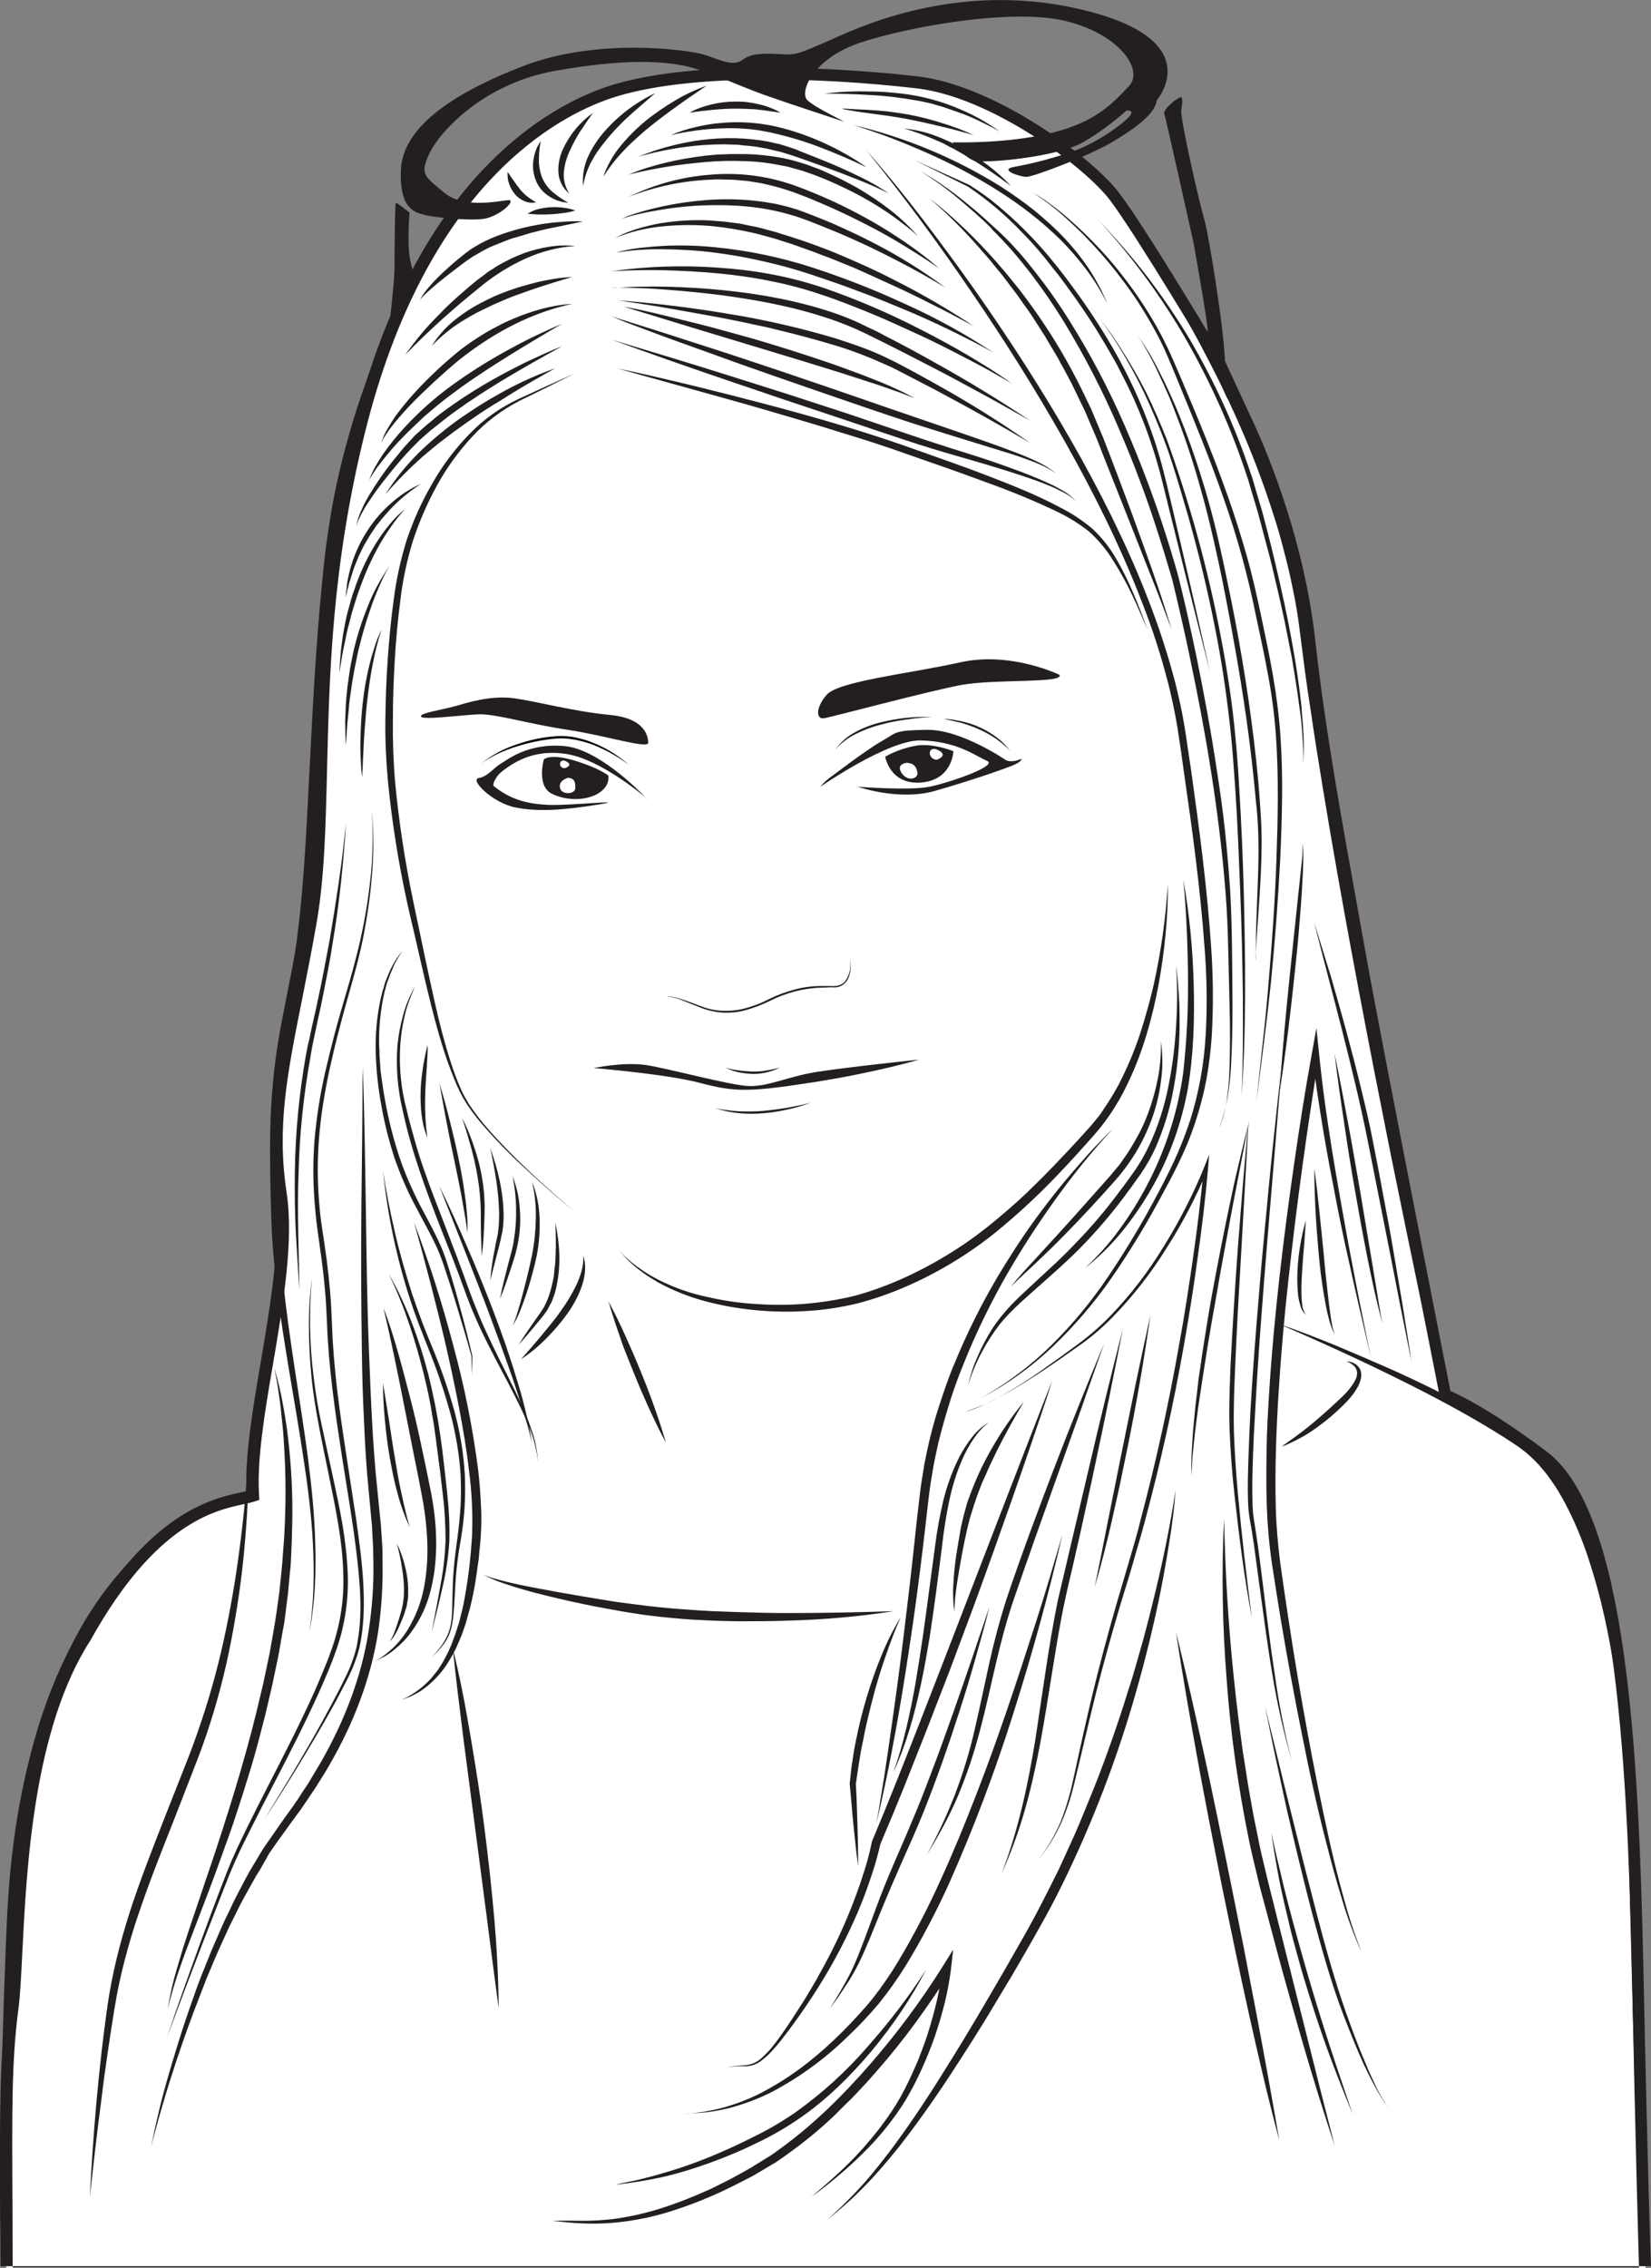 <?xml version="1.0" encoding="utf-8"?>
<!-- Generator: Adobe Illustrator 21.1.0, SVG Export Plug-In . SVG Version: 6.00 Build 0)  -->
<svg version="1.1" id="Layer_1" xmlns="http://www.w3.org/2000/svg" xmlns:xlink="http://www.w3.org/1999/xlink" x="0px" y="0px"
	 viewBox="0 0 702.2 964.4" style="enable-background:new 0 0 702.2 964.4;" xml:space="preserve">
<rect x="0" y="0" width="702.2" height="964.4" fill="#808080" stroke="none"/>
<style type="text/css">
	.st0{fill:#FFFFFF;}
	.st1{fill:#231F20;}
</style>
<title>illu</title>
<g id="Layer_8">
	<path class="st0" d="M2.7,964.4c-0.2-57-1-83.5,2.4-110.5S4.7,744.2,36.2,695.8c32.4-58.2,62.6-56.8,71.1-59.8
		c-2.2-33.5,17.3-92,11.8-128.5s3.5-63.4,12.7-114.5s-2.1-117,20.8-209.5S222.7,51.4,259.2,39.3s99.5-7.9,131.1-4.2
		s72,33.1,83.7,48.5c11.7,15.3,44.8,71,44.8,71s6.8,14.4,12.8,27.5s20.9,49.2,25.5,90.6c4.9,44.7,14.8,95.3,21.5,133.1
		S615,593.6,615,593.6s13.6,4.9,41.7,26c33.1,24.9,38.2,127.9,40.1,219.5c1.9,91.6,3.1,125.4,3.1,125.4H2.7V964.4z"/>
	<path class="st1" d="M0.2,961.4c0-9.8-0.1-15.8-0.1-24c-0.2-39.5-0.3-61.3,2.6-83.8c0.7-5.7,1.2-14.2,1.6-24
		C6.1,793.4,9,733,34.1,694.4c28.6-51.4,56.4-57.3,68.3-59.9c0.9-0.2,1.7-0.4,2.4-0.5c-0.6-15.1,2.6-34.5,6.1-54.9
		c4.3-25.5,8.8-51.8,5.8-71.4c-4.4-28.8,0.3-52.1,6.7-84.5c1.8-9.1,3.9-19.5,5.9-30.9c3.5-19.4,4-40.7,4.5-65.4
		c0.9-38.7,2-86.8,16.3-144.2c26.8-108.2,84.6-138,108.2-145.9c42.1-13.9,117.5-6,132.2-4.3c32.5,3.8,73.8,34.2,85.4,49.4
		c11.6,15.2,43.6,69,44.9,71.2l0.1,0.2c0.1,0.2,6.8,14.6,12.8,27.6c6.2,13.6,21.1,49.8,25.7,91.3c4.1,37.3,11.8,79.5,17.9,113.3
		c1.2,6.8,2.4,13.3,3.5,19.5c6.3,35.4,33.1,171.4,36.1,186.4c4.1,1.8,17.6,8.2,41,25.8C692.1,642.9,697,745,699,838.6
		c1.9,90.5,3.1,122,3.1,122.3l0.1,2.6H0.2L0.2,961.4z M697.1,963.9c-0.3-9.5-1.4-48-3-124.8c-2.1-99.2-8.2-194.3-39.1-217.5
		c-27.3-20.5-40.9-25.7-41-25.7l-1.3-0.5l-0.3-1.4c-0.3-1.5-29.7-150.5-36.4-187.8c-1.1-6.2-2.3-12.7-3.5-19.5
		c-6.2-34-13.9-76.2-18-113.7c-4.5-40.8-19.1-76.4-25.2-89.8c-5.6-12.4-12.1-26-12.7-27.4c-1.6-2.7-33.4-56-44.5-70.7
		c-11.2-14.7-50.8-43.8-82-47.5c-42-4.9-98.2-6.5-130,4.1c-22.8,7.6-78.7,36.6-104.9,142.3c-14.1,56.9-15.1,102.7-16.1,143.2
		c-0.6,24.9-1.1,46.4-4.6,66.1c-2,11.4-4.1,21.8-5.9,31c-6.6,33-10.9,54.8-6.7,82.7c3.1,20.5-1.4,47.2-5.8,73
		c-3.6,21-6.9,40.9-5.9,55.8l0.1,1.9l-1.8,0.6c-1.6,0.5-3.2,0.9-4.8,1.2c-12.2,2.6-37.4,8-65,57.5l-0.1,0.2
		C14.2,734.7,11.3,794.3,9.5,830c-0.5,9.9-0.9,18.5-1.7,24.4c-2.9,22.1-2.7,43.8-2.5,83.1c0,7.6,0.1,17.7,0.1,26.6h691.7V963.9z"/>
</g>
<g id="Layer_6">
	<path class="st1" d="M241.5,310.3c-16.6-2.5-30.9-6.9-38-6.6s-23.4,2.5-24.4,1s8.5-2.8,14.2-4.4s15.5-4.8,25.5-3.4
		s24.6,5.5,40.9,7.1s15.9,10.9,16,11.6C276.4,318.8,258.2,312.8,241.5,310.3z"/>
	<path class="st1" d="M275.1,339.5c0,0-19.3-16.8-34.6-19c-11.2-1.6-19.8,1.6-27.5,7.9c-1.8,1.5-3.8,5.1-3,5.8
		c7.1,5.8,14.4,7.6,23.2,8c9.3,0.4,35.8-2.5,21-0.1s-25.4,3.1-35,1.2s-19.6-11.8-15.6-12.5s6.4-4.4,9.2-6s11.5-9,27.2-7.6
		c14,1.2,31.1,18.2,34.6,21.9l0.7,0.7"/>
	<path d="M260.5,320.6c-2.4-1.4-5-2.6-7.6-3.7c-5.2-2-10.8-3.3-16.4-2.9c-5.6,0.5-11.2,1.6-16.5,3.3c-2.7,0.8-5.3,1.8-7.9,3
		s-5,2.6-7.3,4.2c4.5-3.5,9.6-6.3,15-8c5.4-1.9,11-3.1,16.7-3.5c1.4-0.1,2.9-0.1,4.3,0c0.7,0,1.4,0.2,2.1,0.2
		c0.7,0.1,1.4,0.2,2.1,0.4l2.1,0.5l2.1,0.6c0.7,0.2,1.3,0.4,2,0.7c0.7,0.3,1.3,0.5,2,0.8c5.3,2.2,10.1,5.3,14.4,9.1
		C265.4,323.6,263,322,260.5,320.6z"/>
	<path class="st1" d="M234.6,337.4c6.5,3.3,15.2,3,20.2-0.3s3.9-7.4,3.9-7.4s-4.1-3.3-14.6-6.4s-12.8-0.4-12.8-0.4
		S228.1,334,234.6,337.4z M240.3,323.5c4.2,1.7,0,3.1,0,3.1C237.3,326.7,237.7,322.5,240.3,323.5L240.3,323.5z M238.2,335.1
		c-0.9-3.2,3.3-4.4,3.3-4.4h0.4c2.6,0.4,2.8,1.9,2.8,4.4S239.1,338.2,238.2,335.1L238.2,335.1z"/>
	<path class="st1" d="M409,291.2c-14.5,2.7-55.7,13.8-58.7,14.2s-3.7-4.2,1.3-10s35.3-9,56.8-13.8s42.2,5.3,42.2,5.3
		C452.8,290.6,423.5,288.6,409,291.2z"/>
	<path class="st1" d="M434.5,322.6c0,0,0.2,1.2-3.7,2.8s-18.2,6.6-33.3,10.9c-15.2,4.3-32.7-1.8-32.7-1.8s22.2,1.7,30.5,0
		s29.4-8.9,24.5-11c-5.4-2.4-12.8-8.3-28.2-8.7c-13.8-0.3-42.7,19.7-42.7,19.7c1.1-1.4,2.4-2.6,3.8-3.7c1.8-1.2,15-11.5,22-15.5
		s5.3-4.8,19.7-5c14.3-0.2,33.3,12.8,33.3,12.8C430.3,324.6,434.5,322.6,434.5,322.6z"/>
	<path class="st1" d="M376.5,321.7c0,0,1.9,12,15.2,11c13.4-1,13.8-13.3,13.8-13.3s-8.3-3.5-15.7-2.4
		C385.2,317.8,380.6,319.4,376.5,321.7z M398.5,323c-4.1,0-4.2-6.4,0.5-4.1S398.5,323,398.5,323L398.5,323z M383.5,328.7
		c-2.6-3.9,2-4.3,1.9-4.4c3,0.1,4.2,1.3,4.8,4S386.1,332.6,383.5,328.7L383.5,328.7z"/>
	<path class="st1" d="M427.1,316.8c-0.6-0.4-1-0.9-1.6-1.3c-0.5-0.4-1.1-0.8-1.6-1.2c-2.2-1.5-4.6-2.9-7-4c-1.2-0.5-2.4-1.1-3.7-1.5
		c-0.6-0.2-1.2-0.5-1.9-0.7c-0.6-0.2-1.3-0.4-1.9-0.6c-0.6-0.2-1.3-0.4-2-0.5l-2-0.5c-1.3-0.3-2.7-0.5-4-0.9
		c1.4,0.1,2.7,0.2,4.1,0.4l2,0.4c0.7,0.1,1.3,0.2,2,0.4c2.7,0.6,5.3,1.5,7.8,2.7s4.8,2.6,7,4.3c2.2,1.7,4.1,3.7,5.6,5.9
		C429.1,318.6,428.1,317.7,427.1,316.8z"/>
	<path class="st1" d="M391.2,305.2c-1.9,0.2-3.7,0.4-5.6,0.7c-3.7,0.5-7.4,1.2-11,2.2c-3.6,0.9-7.1,2.2-10.5,3.9
		c-1.7,0.8-3.3,1.8-4.7,2.9c-1.5,1.1-2.9,2.4-4.1,3.8c2.2-3.1,5.1-5.7,8.4-7.4c3.3-1.8,6.9-3.2,10.5-4.1c3.7-0.9,7.4-1.6,11.1-2
		c3.7-0.4,7.5-0.5,11.3-0.3C394.9,304.9,393.1,305,391.2,305.2z"/>
	<path class="st1" d="M345.5,460.2c-27.7,4.3-33.3,4-47.8,0.2s-45.2-6.3-45.2-6.3s13-2.8,22.8-1.2s34,8.2,42.5,8.8s17-4,29.8-6
		s43.3-5.2,43.3-5.2S373.2,455.9,345.5,460.2z"/>
	<path class="st1" d="M320.2,456.6c-2-0.1-4-0.3-6-0.7c-2-0.4-3.9-1.1-5.7-2c1.9,0.6,3.8,1,5.8,1.2c1.9,0.3,3.9,0.4,5.9,0.5
		c2,0,3.9-0.1,5.8-0.5c2-0.3,3.9-0.7,5.8-1.3C328.2,455.7,324.2,456.6,320.2,456.6z"/>
	<path class="st1" d="M335,471.7c-3.4,0.8-6.8,1.3-10.2,1.6c-3.4,0.3-6.9,0.3-10.3,0s-6.8-1-10.1-2.1c1.7,0.3,3.3,0.7,5.1,0.8
		c0.8,0.1,1.7,0.3,2.5,0.3l2.5,0.2c3.4,0.1,6.8,0.1,10.2-0.2c3.4-0.3,6.8-0.8,10.1-1.3c1.7-0.3,3.3-0.7,5-1s3.3-0.8,5-1.2
		C341.7,470,338.4,471,335,471.7z"/>
	<path class="st1" d="M361.8,411.5c-0.1,2-0.6,3.9-1.6,5.5c-0.6,0.8-1.3,1.5-2.2,2c-0.9,0.5-1.9,0.8-2.9,0.8s-1.9-0.1-2.9,0
		s-1.9,0.1-2.9,0.1c-3.8,0.1-7.6,0.7-11.2,1.6c-3.7,1-7.2,2.3-10.6,4s-7.1,3.1-10.8,4.1c-1.9,0.5-3.8,0.8-5.7,0.9
		c-1.9,0.1-3.9,0.1-5.8-0.2c-1.9-0.3-3.8-0.7-5.6-1.3c-1.8-0.6-3.6-1.4-5.4-2.1s-3.5-1.4-5.3-2.1c-1.8-0.6-3.7-1-5.6-1.3
		c3.8,0.2,7.5,1.6,11.1,2.9c1.8,0.7,3.6,1.4,5.4,2s3.7,1,5.6,1.2c3.8,0.4,7.6,0.1,11.2-0.8c3.7-1,7.2-2.3,10.6-4.1
		c3.5-1.7,7.1-3,10.8-4c3.7-1,7.6-1.5,11.5-1.5c1,0,1.9,0,2.9,0s1.9,0.1,2.8,0c0.9,0,1.8-0.3,2.6-0.7c0.8-0.4,1.5-1,2-1.8
		c1-1.6,1.7-3.4,1.8-5.3c0.2-1.9,0.1-3.8-0.2-5.7C361.7,407.6,361.9,409.6,361.8,411.5z"/>
	<path class="st1" d="M473.4,60.2c-10,6-34,15-36.8,15s-11.8-3-5.5-4.2c8.9-1.6,17.7-4,26.2-7c10-3.8,19.8-11,22.8-14.2
		s-1-2.8-1-2.8c-5.5,4.9-11.4,9.3-17.8,13.1c-11,6.8-43,9.5-47,8.2s-9.2-7.8-9.2-7.8s22.8,0.8,42.2-4s26.2-13,32.8-19.8
		s-3.8-22.2-27-27.8s-68.5,2.8-88,9.5c-19.5,6.8-25.2,20.8-21.7,24.2s17.5,9.8,15.2,9s-22.7-7.4-33.4-11.2s-25.5-10.8-34.5-12.5
		s-23.8-3.2-54.5,2.2s-49.2,26-53.5,35s-2.2,9.8,6.2,16.8s23.2,3.5,27.2,3.2s-3.8,7.2-10.8,8s-21.8-0.8-25-1.8s-10.5-1.8-9.8-19
		s19.8-31.8,52-44.2s71-6.8,77.2-4.8s12,5.2,16,2.2s9.2-2.8,16-2.5s5.8,1,25.5-7.8s60.2-23,108-9.8S492,42.6,492,42.6
		C491.4,48.2,483.4,54.2,473.4,60.2z"/>
	<path class="st1" d="M512.2,93.3c2,6.7,7.8,43.8,8.5,55.8s2.8,17.5,2.2,20.5s-5-11.2-7.5-17s-2.2-10-1.8-12s-6-37.5-6-37.5
		s-11.7-52.7-12.4-54.7s6.2-7.5,7.2-7s0,5.4,0,5.4C502,50.9,510.2,86.6,512.2,93.3z"/>
	<path class="st1" d="M495.7,397.6c-0.7,7.2-1.7,14.3-3,21.4c-2.7,14.1-6.6,28.2-12.9,41.3c-3.1,6.6-6.9,12.9-11.4,18.6
		c-2.3,2.9-4.7,5.5-7.1,8.2c-2.4,2.7-4.8,5.3-7.3,8c-4.9,5.3-10,10.5-15.2,15.4c-5.2,4.9-10.7,9.7-16.4,14.3
		c-11.4,9-23.9,16.5-37.3,22.3c-6.7,2.9-13.6,5.3-20.6,7.1c-7.1,1.7-14.3,2.8-21.6,3.2c-14.5,0.9-29.1-0.5-43.1-4.2
		c-7-1.9-13.8-4.6-20.1-8.1c-6.2-3.6-12.2-8-16.5-13.8c1.1,1.4,2.3,2.7,3.7,3.9c1.3,1.2,2.7,2.3,4.2,3.4c2.9,2.1,5.9,4,9.1,5.6
		c6.4,3.2,13.1,5.6,20.1,7.1c6.9,1.6,14,2.7,21.1,3.1c7.1,0.5,14.2,0.5,21.3-0.1c7-0.6,14-1.7,20.9-3.4c6.9-1.9,13.5-4.3,20-7.2
		c13-5.8,25.2-13.2,36.3-22c5.6-4.5,11-9.1,16.2-14c5.1-4.9,10.2-10,15.1-15.2c2.5-2.6,4.9-5.2,7.3-7.8c2.4-2.7,4.9-5.3,7.1-8
		c1.1-1.4,2.3-2.7,3.2-4.2s2-2.9,2.9-4.4s1.9-3,2.7-4.5l1.3-2.3l1.2-2.4c3.2-6.4,5.9-13,8.1-19.7c2.2-6.8,4.1-13.7,5.7-20.6
		c3.1-14,5.1-28.2,6-42.5C496.8,383.3,496.4,390.4,495.7,397.6z"/>
	<path class="st1" d="M221,170.4c-7.6,3.9-14.5,9.1-20.3,15.4c-5.8,6.3-10.8,13.2-14.9,20.7s-7.5,15.3-10.2,23.5
		c-2.5,8.2-4.3,16.5-5.3,25c-1.1,8.5-1.9,17-2.4,25.6s-0.8,17.2-0.8,25.7c-0.1,8.6,0.2,17.1,0.9,25.7c1.6,17.1,4.2,34.1,7.7,50.9
		l5.3,25.3c1.8,8.4,3.6,16.8,5.6,25.2c1,4.1,2.1,8.2,3.3,12.3s2.5,8.2,4,12.2c0.4,1,0.8,2,1.2,3l1.3,3c0.9,1.9,2,3.8,3.1,5.6
		c2.4,3.6,5,7,7.8,10.2c5.7,6.5,11.8,12.6,18,18.5c6.3,5.9,12.7,11.6,19.3,17.1c-6.7-5.4-13.2-11.1-19.5-16.9
		c-6.4-5.8-12.5-11.9-18.2-18.3c-2.9-3.2-5.6-6.6-8-10.2s-4.3-7.5-5.9-11.6c-1.6-4-3.1-8.1-4.4-12.2s-2.5-8.3-3.6-12.4
		c-2.2-8.3-4.2-16.7-6.1-25.1L176,396c-1-4.2-2-8.4-2.9-12.6c-3.7-16.9-6.4-34-8.1-51.2c-0.8-8.6-1.2-17.3-1.1-25.9s0.4-17.3,1-25.9
		s1.4-17.2,2.6-25.8c1.1-8.6,3-17.1,5.6-25.4c2.8-8.2,6.4-16.2,10.8-23.7c4.3-7.6,9.5-14.5,15.6-20.8c6-6.3,13.2-11.4,21.1-15.1
		c7.8-3.6,15.7-7.2,23.5-10.7C236.5,162.8,228.8,166.6,221,170.4z"/>
	<path class="st1" d="M266,568c1.1,2.4,2.2,4.9,3.3,7.4l3.1,7.4l3,7.5c0.9,2.5,1.9,5,2.8,7.6c1.8,5.1,3.5,10.2,5,15.4
		c-2.6-4.8-4.9-9.6-7.2-14.6c-1.1-2.4-2.2-4.9-3.3-7.4l-3.1-7.5l-3-7.5c-1-2.5-2-5-2.8-7.6c-1.8-5.1-3.5-10.2-5-15.4
		C261.4,558.2,263.8,563,266,568z"/>
	<path class="st1" d="M230.3,567.8c1.4-1.7,2.8-3.4,4.2-5.1s2.7-3.4,3.9-5.2c2.6-3.5,4.8-7.2,6.7-11.1c1.8-3.9,3.2-8,3-12.5
		c0.7,2.2,0.9,4.5,0.7,6.7c-0.2,2.3-0.7,4.5-1.5,6.7c-1.6,4.3-3.8,8.3-6.5,11.9c-2.6,3.6-5.6,7-8.8,10.2c-3.2,3.2-6.6,6-10.4,8.5
		C224.6,574.5,227.5,571.2,230.3,567.8z"/>
	<path class="st1" d="M192.7,571.7c4.8,17.6,8.4,35.4,10.7,53.5c0.5,4.5,0.9,9.1,1.1,13.7c0.3,4.6,0.3,9.2,0,13.8
		c-0.1,2.3-0.4,4.6-0.6,6.8l-0.3,3.4l-0.5,3.4c-0.3,2.3-0.6,4.5-1,6.8s-0.8,4.5-1.3,6.7s-1,4.5-1.7,6.7l-0.9,3.3
		c-0.3,1.1-0.8,2.2-1.1,3.3c-0.7,2.2-1.7,4.3-2.6,6.4c-0.4,1.1-1,2.1-1.5,3.1l-0.8,1.5c-0.3,0.5-0.6,1-0.9,1.5
		c-2.3,4-5.3,7.6-8.8,10.6c-0.8,0.8-1.8,1.4-2.7,2.1s-1.9,1.3-2.9,1.8s-2,1.1-3.1,1.5s-2.1,0.8-3.2,1.2c4.1-1.8,7.9-4.4,11.1-7.5
		c0.8-0.8,1.6-1.6,2.3-2.5l2.1-2.6l1.8-2.8c0.6-0.9,1.1-1.9,1.6-2.9c0.3-0.5,0.6-1,0.8-1.5l0.7-1.5c0.4-1.1,1-2,1.3-3.1
		c0.8-2.1,1.6-4.2,2.2-6.3c0.4-1.1,0.7-2.1,1-3.2l0.8-3.3c0.6-2.2,1-4.4,1.4-6.6c1.6-8.8,2.6-17.8,3.1-26.7
		c0.3-8.9-0.1-17.9-1.3-26.8c-1-8.9-2.5-17.8-4.2-26.7s-3.6-17.7-5.6-26.5c-4.1-17.6-8.7-35.1-13.6-52.6
		C182.6,536.9,188.1,554.2,192.7,571.7z"/>
	<path class="st1" d="M163.4,703.8c1.3-1,2.6-2.1,3.8-3.2c2.4-2.3,4.5-4.9,6.2-7.7c3.4-5.6,5.8-11.8,7-18.3s1.6-13.1,1.3-19.7
		c-0.3-6.6-1.1-13.2-2.4-19.7c-1.2-6.6-2.6-13.2-3.9-19.8l-3.9-19.8c-1.3-6.6-2.6-13.1-4-19.7s-2.8-13.1-4.4-19.7
		c2.5,6.2,4.4,12.6,6.3,19.2s3.5,13,5.2,19.5s3.2,13.1,4.6,19.7s2.8,13.2,4.1,19.8c1.3,6.7,2.1,13.5,2.2,20.3
		c0.1,3.4-0.1,6.9-0.4,10.3c-0.3,3.4-0.9,6.8-1.7,10.2c-1.5,6.7-4.4,13.1-8.5,18.7c-2,2.8-4.4,5.2-7.1,7.4c-2.6,2.2-5.6,3.9-8.8,5
		C160.7,705.7,162.1,704.8,163.4,703.8z"/>
	<path class="st1" d="M71.4,883.2c2.8-9.6,5.7-19.2,9-28.7c0.8-2.4,1.7-4.7,2.5-7.1s1.7-4.7,2.6-7l2.8-7l1.4-3.5l1.5-3.5l3-6.9
		c1-2.3,2.1-4.6,3.2-6.8s2.1-4.6,3.3-6.8l3.5-6.7c0.6-1.1,1.2-2.2,1.8-3.3l1.9-3.2l3.9-6.5c1.4-2.1,2.9-4.2,4.3-6.2s2.9-4.2,4.3-6.2
		l4.4-6.1c1.4-2,2.8-4.1,4.1-6.2l2.1-3.1l1.9-3.2l1.9-3.2c0.7-1.1,1.3-2.1,1.9-3.2c9.8-17.2,17.1-35.9,20.1-55.5
		c1.5-9.8,2.2-19.7,2-29.6c-0.1-2.4,0-5-0.2-7.4l-0.4-7.6l-1.4-14.9c-1-10-1.6-20-2-30c-0.5-10-0.8-20-0.9-30
		c-0.3-20.1-0.4-40.1-0.2-60.1c0.2-20,0.5-40,0.5-60c0.5,10,0.7,20,0.9,30l0.5,30c0.3,20,0.5,40,1.3,60s1.5,40,3.6,59.8l1.5,15
		l0.5,7.5c0.2,2.5,0.2,5,0.2,7.6c0.2,10.1-0.4,20.2-1.9,30.3c-3.1,20.1-10.7,39.3-20.8,56.7c-0.6,1.1-1.3,2.2-1.9,3.2l-2,3.2l-2,3.2
		l-2.1,3.1c-1.4,2.1-2.8,4.2-4.2,6.2l-4.5,6.1c-1.5,2.1-2.9,4.1-4.4,6.1l-4.3,6.1l-3.7,6.6l-2,3.2c-0.6,1.1-1.2,2.2-1.8,3.2
		l-3.6,6.5c-1.2,2.2-2.3,4.4-3.4,6.7s-2.3,4.4-3.3,6.7l-3.1,6.8l-1.5,3.4l-1.5,3.5l-2.9,6.9c-0.9,2.3-1.8,4.7-2.7,7s-1.8,4.7-2.7,7
		c-7,18.7-13.1,37.8-18.1,57.2C66.3,902.6,68.6,892.8,71.4,883.2z"/>
	<path class="st1" d="M153.6,174.9c-1.8,6-3.4,12-4.9,18s-2.8,12.1-3.9,18.2c-2.2,12.2-3.7,24.6-4.6,36.9c-2,24.8-3.3,49.6-4.4,74.5
		c-0.5,12.4-1.1,24.9-1.9,37.4s-1.6,24.9-3.2,37.4c-0.4,3.1-0.9,6.2-1.4,9.3s-1.2,6.2-1.8,9.2c-1.2,6.1-2.5,12.2-3.7,18.3
		s-2.2,12.2-3,18.3s-1.3,12.3-1.8,18.5c-0.7,12.4-0.8,24.8-0.5,37.2c0.1,6.2,0.3,12.4,0.6,18.6s0.8,12.4,1.4,18.5
		c2.5,24.7,7.1,49.3,10.4,74c1.6,12.4,2.9,24.8,3.2,37.3c0.2,6.2,0.1,12.5-0.2,18.7c-0.4,6.2-1.1,12.4-2.3,18.6
		c0.9-6.1,1.5-12.4,1.7-18.6c0.2-6.2,0.1-12.4-0.2-18.6c-0.6-12.4-2.2-24.8-4.1-37.1c-3.7-24.6-8.6-49.1-11.5-73.9
		c-0.7-6.2-1.3-12.4-1.7-18.7s-0.5-12.5-0.7-18.7c-0.3-12.5-0.4-25,0.2-37.5c0.4-6.3,0.9-12.5,1.7-18.8s1.8-12.4,3-18.5
		s2.4-12.2,3.6-18.4c0.6-3,1.2-6.1,1.7-9.1s1-6.1,1.3-9.2c1.6-12.3,2.5-24.7,3.3-37.1s1.3-24.9,2-37.3c1.3-24.9,2.6-49.8,5.1-74.6
		c1.1-12.5,2.8-24.9,5.2-37.1c1.2-6.1,2.6-12.3,4.2-18.3s3.3-12.1,5.2-18c3.9-11.9,8.3-23.6,13.2-35c4.9-11.5,10.5-22.7,16.7-33.5
		C170.1,127.9,160.7,151,153.6,174.9z"/>
	<path class="st1" d="M120.6,598.5c0.5,2.9,1,5.8,1.4,8.7s0.7,5.8,1,8.7c1.2,11.7,1.6,23.4,1.2,35.1c0,2.9-0.2,5.9-0.3,8.8l-0.2,4.4
		c-0.1,1.5-0.2,2.9-0.4,4.4c-0.3,2.9-0.5,5.9-0.8,8.8l-1.1,8.7c-0.2,1.5-0.3,2.9-0.6,4.4l-0.8,4.3c-0.5,2.9-1,5.8-1.5,8.7l-1.8,8.6
		l-0.9,4.3l-1,4.3l-2,8.5l-2.2,8.5c-0.7,2.8-1.5,5.7-2.3,8.5s-1.6,5.6-2.5,8.4l-2.6,8.4c-0.9,2.8-1.8,5.6-2.7,8.3
		c-1.8,5.6-3.8,11.1-5.8,16.6c-3.9,11-8.1,21.9-12.3,32.8s-8.3,21.8-11,33.2c0.9-5.8,2.2-11.5,3.9-17.1c0.8-2.8,1.7-5.6,2.5-8.4
		l2.7-8.3l11.2-33.2c7.3-22.1,14.1-44.4,19.3-67.1l1-4.2l0.9-4.3l1.8-8.5c0.5-2.9,1-5.7,1.5-8.6s1-5.7,1.4-8.6l1.2-8.6
		c0.3-2.9,0.6-5.8,0.9-8.7c0.1-1.4,0.3-2.9,0.4-4.3l0.3-4.3c0.2-2.9,0.5-5.8,0.6-8.7c0.6-11.6,0.6-23.3-0.1-34.9
		c-0.2-2.9-0.3-5.8-0.6-8.7s-0.6-5.8-0.9-8.7s-0.8-5.8-1.2-8.7s-1-5.8-1.6-8.6C118.3,587,119.6,592.7,120.6,598.5z"/>
	<path class="st1" d="M105.7,627.1c0,1.7-0.1,3.4-0.1,5.1c0,1.7-0.1,3.4-0.2,5.1c-0.3,6.8-0.8,13.6-1.4,20.4
		c-1.2,13.6-3.2,27.1-5.8,40.5s-6.1,26.6-10.5,39.6c-2.2,6.5-4.7,12.8-7.2,19.2l-7.4,19c-5,12.6-10,25.3-14.3,38.1
		c-2.2,6.4-4.1,12.9-5.8,19.4s-3.1,13.2-4.2,19.8s-2.1,13.4-3.1,20.1c-1,6.7-1.9,13.4-2.7,20.2c-1.8,13.5-3.3,27-4.8,40.5
		c1.4-27.2,3.7-54.3,7.5-81.3c1-6.8,2.3-13.5,3.9-20.1s3.5-13.2,5.6-19.8c4.2-13,9.2-25.7,14.1-38.3l7.5-19l3.7-9.4
		c0.6-1.6,1.2-3.2,1.8-4.8l1.7-4.8c4.5-12.8,8.2-25.8,11.1-39c2.9-13.2,5.2-26.5,6.9-40c1.8-13.5,3-27,3.6-40.6
		C105.7,620.3,105.7,623.7,105.7,627.1z"/>
	<path class="st1" d="M497.4,655.1c-1.1,7.2-2.4,14.4-3.8,21.6c-2.9,14.3-6.4,28.6-10.4,42.6c-8,28.2-18.5,55.6-31.4,81.9
		c-1.6,3.3-3.3,6.6-5,9.8l-2.6,4.8l-2.7,4.8c-1.8,3.2-3.6,6.4-5.4,9.5l-5.5,9.5c-3.8,6.3-7.5,12.5-11.3,18.8l-5.8,9.3l-5.9,9.2
		c-7.9,12.3-16.2,24.3-25.2,35.8c-4.6,5.7-9.3,11.3-14.4,16.5c-2.5,2.6-5.2,5.2-7.9,7.6s-5.5,4.8-8.3,7.1c5.4-5,10.6-10,15.4-15.4
		s9.3-11.2,13.6-17c8.6-11.7,16.5-24,24.1-36.3c7.7-12.4,15-24.9,22.3-37.5c3.6-6.4,7.3-12.6,10.8-19l2.6-4.8l2.5-4.8
		c1.7-3.2,3.3-6.5,4.9-9.7c1.7-3.2,3.2-6.5,4.7-9.8s3-6.6,4.5-9.9c2.9-6.7,5.6-13.4,8.3-20.1s5.2-13.6,7.6-20.4
		c2.4-6.9,4.7-13.7,6.8-20.7c1.2-3.4,2.2-6.9,3.2-10.4s2-7,3-10.5c1.9-7,3.7-14.1,5.4-21.2c3.4-14.1,6.3-28.4,8.5-42.9
		C499.5,640.7,498.6,647.9,497.4,655.1z"/>
	<path class="st1" d="M448.2,510.9c-7.7,10.8-14.9,22-21.4,33.5c-6.5,11.6-12.2,23.5-17.1,35.8c-2.5,6.1-4.7,12.3-6.6,18.7
		c-1.9,6.3-3.7,12.7-5,19.1l-1,4.8l-0.8,4.9c-0.6,3.2-1,6.5-1.4,9.8l-2.3,19.8c-1.6,13.2-3.3,26.4-5.3,39.6
		c-3.9,26.3-8.4,52.6-14.6,78.5c0.6-3.3,1.2-6.5,1.7-9.8l1.6-9.8c1-6.6,2-13.1,2.9-19.7c1.9-13.2,3.7-26.3,5.3-39.5
		s3.2-26.4,4.6-39.6c0.7-6.6,1.4-13.2,2.2-19.8c0.4-3.3,0.8-6.7,1.4-10l0.8-5l1-4.9c1.4-6.6,3.1-13.1,5.2-19.5
		c2.1-6.4,4.2-12.7,6.9-18.9c5.1-12.4,11.1-24.4,17.9-35.9c3.4-5.7,7-11.4,10.7-16.9s7.7-10.9,11.8-16.2c4.1-5.3,8.4-10.4,12.8-15.4
		c2.2-2.5,4.4-5,6.7-7.4s4.6-4.8,7.1-7.1C464.2,489.7,455.9,500.1,448.2,510.9z"/>
	<path class="st1" d="M431.2,727.8c-7.8,24.9-17,49.3-27.6,73.1c-5.4,11.9-11.5,23.5-18.3,34.7c-3.5,5.6-7.3,11-11.4,16.1
		c-4.2,5-8.7,9.8-13.5,14.3c-9.4,9.2-20.1,17-31.7,23.2c-5.8,3-12,5.3-18.3,7c-3.2,0.8-6.4,1.4-9.6,1.8c-1.6,0.2-3.2,0.3-4.9,0.4
		l-2.4,0.1c-0.4,0.1-0.8,0.1-1.2,0.1c-0.2,0-0.4,0-0.6,0.1s-0.5,0.1-0.5,0.3c0-0.2,0.3-0.3,0.5-0.3s0.4-0.1,0.6-0.1
		c0.4-0.1,0.8-0.1,1.2-0.1l2.4-0.2c1.6-0.2,3.2-0.4,4.8-0.7c3.2-0.6,6.4-1.3,9.5-2.3c6.2-1.9,12.1-4.5,17.7-7.8
		c11.2-6.3,21.3-14.6,30.4-23.7c2.3-2.3,4.5-4.6,6.7-7c2.2-2.4,4.3-4.8,6.3-7.3c4-5.1,7.6-10.4,10.9-15.9
		c6.6-11.1,12.6-22.6,17.9-34.4c5.4-11.8,10.3-23.8,15-35.9c4.7-12.1,9.1-24.3,13.3-36.6s8.2-24.6,12.2-37s7.6-24.8,11.3-37.3
		C446,677.8,439.1,702.9,431.2,727.8z"/>
	<path class="st1" d="M248.2,944.2c4.3,0,8.7-0.3,13-0.8c8.6-1.2,17-3.3,25.2-6.3c2.1-0.7,4.1-1.5,6.1-2.3l3-1.2l3-1.3l3-1.3
		c1-0.4,1.9-0.9,2.9-1.4l5.8-2.9c1.9-1,3.8-2.1,5.7-3.1l2.8-1.6c1-0.5,1.8-1.1,2.8-1.7l5.5-3.4c0.9-0.5,1.8-1.2,2.7-1.8l2.6-1.9
		c14-10.2,26.4-22.5,37.8-35.6s21.8-27.1,31-41.8l4.3-6.9l-0.9,8c-0.6,4.9-1.5,9.8-2.7,14.7c-1.2,4.8-2.6,9.5-4.2,14.2
		c-0.8,2.3-1.7,4.7-2.6,6.9c-0.9,2.3-1.9,4.6-2.9,6.8c-2,4.5-4.3,8.9-6.8,13.2c-5.2,8.4-11.4,16.1-18.5,23
		c-3.5,3.5-7.1,6.7-10.9,9.9c-1.9,1.6-3.8,3.1-5.7,4.6l-2.9,2.2c-1,0.7-2,1.4-2.9,2.2c7.4-6.3,14.9-12.7,21.4-19.9
		c0.8-0.9,1.7-1.8,2.4-2.7l2.4-2.8c1.5-1.9,3.1-3.7,4.5-5.7c2.9-3.8,5.6-7.9,8-12.1c2.3-4.2,4.4-8.6,6.3-13c1-2.2,1.9-4.5,2.7-6.7
		s1.7-4.5,2.4-6.8c1.5-4.7,2.8-9.3,3.9-14c1.1-4.7,1.9-9.4,2.4-14.2l3.5,1.1c-4.5,7.6-9.6,14.8-14.7,21.9
		c-5.2,7.1-10.7,14-16.5,20.6l-4.4,5c-1.5,1.6-3,3.2-4.5,4.8l-2.3,2.4c-0.8,0.8-1.6,1.5-2.4,2.3l-4.7,4.7
		c-6.4,6.1-13.3,11.7-20.5,16.8l-2.7,1.9c-0.9,0.6-1.8,1.3-2.8,1.8l-5.7,3.4c-1,0.5-1.9,1.2-2.9,1.7l-2.9,1.5c-2,1-3.9,2-5.9,3
		c-7.9,3.9-16,7.3-24.4,10c-8.4,2.8-17,4.6-25.8,5.4c-4.4,0.4-8.8,0.5-13.2,0.3c-4.4-0.1-8.7-0.7-13.1-1
		C239.4,944,243.8,944.2,248.2,944.2z"/>
	<path class="st1" d="M200.2,738.7c1.1,6.3,2.1,12.7,3.1,19.1s1.9,12.7,2.7,19.1s1.6,12.8,2.3,19.2s1.3,12.8,1.9,19.2
		c1.1,12.8,1.8,25.7,1.9,38.6c-1.7-12.8-3.4-25.5-5-38.3l-5-38.2l-5-38.2c-1.6-12.8-3.2-25.5-4.5-38.3
		C195.7,713.4,198.1,726,200.2,738.7z"/>
	<path class="st1" d="M439.3,611.8c-2.8,8.3-5.7,16.6-8.6,24.9l-4.4,12.4l-4.4,12.4c-3,8.2-5.9,16.5-9,24.7l-9.2,24.6l-9.5,24.5
		c-3.2,8.2-6.5,16.3-9.7,24.5l-5,12.2l-5.1,12.1l0.1-0.4c-1.1,5-2.5,9.9-4.2,14.8c-1.6,4.8-3.4,9.6-5.4,14.3
		c-4,9.3-8.6,18.4-13.8,27.1c-5.2,8.7-10.9,17.1-17,25.1c-1.5,2-3.1,4-4.8,5.9c-1.7,2-3.5,3.7-5.6,5.3c-1,0.8-2.2,1.4-3.5,1.8
		c-1.2,0.4-2.5,0.5-3.8,0.5c-2.5-0.1-5,0.1-7.5,0.6c2.5-0.6,5-0.9,7.5-1c1.2-0.1,2.5-0.3,3.6-0.7s2.2-1,3.2-1.8
		c1.9-1.6,3.7-3.4,5.2-5.3c1.6-1.9,3-3.9,4.5-6c2.9-4.1,5.6-8.4,8.3-12.6c1.4-2.1,2.6-4.3,3.9-6.4c0.6-1.1,1.3-2.1,1.9-3.2l1.8-3.3
		c4.9-8.7,9.3-17.8,13-27.1c1.8-4.6,3.6-9.3,5.1-14.1c1.6-4.7,2.9-9.5,3.9-14.4V783l0.1-0.2c6.8-16.1,13.2-32.4,19.6-48.7
		s12.7-32.7,19-49l18.9-49l9.5-24.5c3.2-8.2,6.3-16.3,9.6-24.5C445,595.2,442.1,603.5,439.3,611.8z"/>
	<path class="st1" d="M522,679.8c0.7,11.3,1.6,22.6,2.8,33.8c0.3,2.8,0.6,5.6,0.9,8.4l1,8.4l1.1,8.4c0.4,2.8,0.7,5.6,1.2,8.4
		c0.9,5.6,1.7,11.2,2.7,16.7l1.5,8.3l1.7,8.3c1,5.5,2.4,11,3.7,16.5s2.8,11,4.1,16.5l8.3,33l8.3,32.9c2.7,11,5.6,21.9,8.4,32.9
		c-7.2-21.5-13.6-43.2-19.7-65.1c-3.1-10.9-6-21.9-8.9-32.8l-2.2-8.2l-1.1-4.1l-1-4.2c-1.3-5.5-2.7-11-3.8-16.6
		c-4.5-22.3-7.7-44.8-9.3-67.5c-1.8-22.6-2.2-45.3-1.1-68C520.9,657.2,521.3,668.5,522,679.8z"/>
	<path class="st1" d="M512.5,747.6c2,9,3.8,18,5.7,27l5.5,27l5.4,27c1.7,9.1,3.5,18.1,5.2,27.1c3.4,18,6.7,36.1,9.8,54.2
		c-4.8-17.8-8.9-35.7-12.9-53.6c-2-8.9-3.9-17.9-5.8-26.9l-5.6-27l-5.3-27c-1.7-9-3.5-18.1-5.1-27.1c-3.3-18.1-6.5-36.2-9.2-54.3
		C504.6,711.8,508.6,729.7,512.5,747.6z"/>
	<path class="st1" d="M568,572c7.9,3.3,15.7,6.7,23.5,10.1c15.6,7,30.9,14.7,45.6,23.3l2.8,1.6c0.9,0.6,1.8,1.1,2.7,1.7
		c1.8,1.2,3.6,2.3,5.4,3.5l2.7,2c0.9,0.7,1.7,1.4,2.5,2.2l1.2,1.1l1.2,1.2c0.8,0.8,1.6,1.5,2.3,2.4c1.4,1.7,2.8,3.4,4.1,5.1
		c1.3,1.7,2.5,3.6,3.7,5.4c2.3,3.7,4.4,7.5,6.3,11.4c3.7,7.8,6.8,15.9,9.2,24.1c2.5,8.2,4.6,16.6,6.3,25c3.3,16.8,5.8,33.8,7.3,50.8
		c0.3,4.3,0.4,8.6,0.5,12.9s0.2,8.5,0.3,12.8c0.2,8.5,0.3,17,0.4,25.6c0.1,17.1,0.1,34.2,0.1,51.2l-0.2,25.6l-0.1,12.8l-0.2,12.8
		l-0.4-12.8l-0.3-12.8l-0.7-25.6l-1.3-51.1l-0.7-25.5c-0.1-4.3-0.3-8.5-0.5-12.8c-0.2-4.2-0.4-8.5-0.7-12.7
		c-1.6-16.9-4.1-33.7-7.4-50.3c-1.7-8.3-3.7-16.5-6.2-24.6c-1.2-4-2.5-8.1-4-12s-3.1-7.9-4.9-11.6c-1.8-3.8-3.7-7.5-5.9-11.1
		c-1.1-1.8-2.3-3.5-3.5-5.2s-2.5-3.3-3.9-4.9c-2.7-3.1-5.8-5.9-9.1-8.3c-1.7-1.2-3.5-2.3-5.3-3.5c-0.9-0.6-1.8-1.2-2.7-1.7l-2.7-1.7
		c-14.5-8.9-29.6-16.7-44.9-24.2c-15.3-7.5-30.8-14.5-46.5-21.3C552.2,565.7,560.1,568.8,568,572z"/>
	<path class="st1" d="M598.1,523.1l-6.9-33.8l-6.7-33.9c-8.8-45.2-17.2-90.5-24.4-136c-0.9-5.7-1.8-11.4-2.6-17.1l-1.3-8.5l-0.6-4.3
		l-0.6-4.3l-2.2-17.1c-0.7-5.7-1.6-11.4-2.8-17c-1.1-5.6-2.4-11.2-3.9-16.8c-1.4-5.6-3-11.1-4.8-16.5c-3.5-10.9-7.5-21.7-12-32.3
		s-9.4-21-14.7-31.2c-5.2-10.2-10.8-20.3-16.7-30.2s-12-19.6-18.4-29.2s-13-19-20.2-28c7.3,8.9,14.1,18.2,20.8,27.6
		c6.6,9.4,12.9,19.1,18.9,28.9s11.7,19.9,17.1,30.1s10.3,20.6,14.9,31.2c9.1,21.2,16.6,43.2,21,65.9c1.1,5.7,2,11.4,2.7,17.1
		l2.2,17.1l0.5,4.3l0.6,4.3l1.2,8.5c0.8,5.7,1.6,11.4,2.6,17.1c7.2,45.5,15.3,90.8,23.8,136s17.3,90.5,26.5,135.6
		C607.5,568.2,602.8,545.7,598.1,523.1z"/>
	<path class="st1" d="M575.7,545.3c-2.4-10.7-4.8-21.4-6.9-32.2c-2.1-10.8-4.2-21.6-6-32.4c-1.8-10.8-3.4-21.7-4.8-32.6l3.1,0.1
		c-5.2,31.9-9.6,63.8-13.1,95.9c-1.8,16-3.2,32.1-4.2,48.2c-1,16.1-1.6,32.2-1.2,48.2c0.2,8,0.9,16,1.9,23.9
		c1.1,8,2.3,15.9,3.5,23.9c2.4,16,5.1,31.9,8,47.7c2.9,15.9,6.1,31.7,9.6,47.4c1.8,7.9,3.7,15.7,5.9,23.5c2.1,7.8,4.6,15.5,7.6,23
		c-1.7-3.6-3.2-7.4-4.6-11.2c-1.4-3.8-2.7-7.6-3.8-11.5c-2.4-7.7-4.5-15.5-6.5-23.3c-4.1-15.7-7.5-31.5-10.6-47.3
		c-3.2-15.8-6.1-31.7-8.8-47.7c-1.3-8-2.6-16-3.8-24c-1.2-8.1-1.9-16.2-2.2-24.3s-0.2-16.2-0.1-24.3s0.6-16.2,1.1-24.3
		c1-16.2,2.5-32.2,4.3-48.3s3.9-32.1,6.2-48.1s4.8-32,7.7-47.9l1.9-10.6l1.1,10.7c1.1,10.9,2.5,21.8,4.2,32.6
		c1.6,10.8,3.5,21.6,5.4,32.4c1.9,10.8,3.9,21.6,6,32.3l3.2,16.1c1.1,5.4,2.2,10.8,3.3,16.1C580.7,566.8,578.1,556,575.7,545.3z"/>
	<path class="st1" d="M418.8,597.1c2.8-1.3,5.6-2.8,8.3-4.3c5.4-3.1,10.7-6.5,15.8-10.1s10.3-7.3,15.3-11s9.8-7.8,14.1-12.3
		c8.7-9,16.3-19,22.8-29.7c3.3-5.3,6.4-10.8,9.2-16.3c2.8-5.5,5.5-11.2,7.8-17l2.2-5.5l-0.5,5.9c-1.1,12.7-2.6,25.2-4.4,37.8
		c-1.7,12.6-3.7,25.1-5.9,37.6c-4.4,25-9.9,49.8-16.5,74.3c-1.6,6.2-3.5,12.2-5.2,18.3s-3.7,12.1-5.5,18.2
		c-3.6,12.1-7,24.4-10.1,36.6c-3.1,12.3-5.9,24.7-8.9,37c-1.4,6.2-3.3,12.3-5.8,18.1c-2.6,5.8-6,11.3-10,16.2
		c3.9-5,7.1-10.5,9.6-16.3c2.3-5.9,4.1-12,5.4-18.2c1.4-6.2,2.7-12.4,4.1-18.6c1.4-6.2,2.8-12.4,4.3-18.5c3-12.3,6.3-24.6,9.8-36.8
		l5.4-18.3c1.8-6.1,3.6-12.1,5.1-18.3c6.5-24.5,11.9-49.2,16.3-74.2c2.3-12.5,4.2-25,6-37.5s3.3-25.1,4.5-37.7l1.7,0.4
		c-4.8,11.7-10.6,22.9-17.4,33.5c-6.6,10.7-14.4,20.7-23.2,29.7c-4.4,4.5-9.2,8.6-14.4,12.2c-5.1,3.6-10.3,7.3-15.5,10.7
		s-10.5,6.8-16,9.8C424.4,594.3,421.6,595.7,418.8,597.1c-2.8,1.2-5.8,2.2-8.7,3.4C413.1,599.5,416,598.5,418.8,597.1z"/>
	<path class="st1" d="M484.7,588.2c-1.7,9.7-3.5,19.3-5.5,29l-3,14.5c-1.1,4.8-2.1,9.6-3.2,14.4c-2.2,9.6-4.6,19.2-7.4,28.6
		c2-9.6,3.9-19.3,5.8-28.9l5.8-28.9l5.9-28.9c2-9.6,4.1-19.3,6.2-28.9C487.9,568.8,486.4,578.6,484.7,588.2z"/>
	<path class="st1" d="M523.9,514.8c-2.3,12.5-4.7,25-6.8,37.5c-2.3,12.5-4.3,25-6.2,37.5c-0.5,3.1-0.9,6.3-1.4,9.4l-1.2,9.4l-1,9.5
		c-0.2,1.6-0.2,3.2-0.3,4.7l-0.3,4.8c0-3.2,0-6.4,0.1-9.5l0.6-9.5l0.9-9.5c0.3-3.2,0.8-6.3,1.1-9.5s0.8-6.3,1.3-9.5
		c0.4-3.1,0.9-6.3,1.4-9.4l1.5-9.4l1.6-9.4c2.3-12.5,4.7-25,7.3-37.4c1.3-6.2,2.6-12.4,4.1-18.6c1.5-6.2,2.9-12.4,4.5-18.5
		L523.9,514.8z"/>
	<path class="st1" d="M392.3,93c7.6,10,15.1,20.1,22.3,30.3c14.4,20.5,28.1,41.6,40.6,63.4c6.3,10.9,12.2,22,17.8,33.3
		c5.5,11.3,10.7,22.8,15.2,34.5c4.6,11.7,8.5,23.7,11.7,35.9c1.5,6.1,2.9,12.3,3.9,18.5c0.5,3.1,1,6.2,1.4,9.3l1.4,9.3
		c3.5,24.9,6.8,49.8,8.5,74.9c0.9,12.6,1,25.2,0.3,37.8c-0.4,6.3-1.2,12.6-2.3,18.8c-1.2,6.2-2.8,12.4-4.8,18.4
		c-2,6-4.4,11.8-7.2,17.5s-5.8,11.2-8.8,16.7c-6,11-12.6,21.7-19.8,32.1c-7.2,10.3-15.4,19.9-24.5,28.6c-9.1,8.7-19.4,16.1-30.5,22
		c10.9-6.2,21-13.8,29.9-22.6s16.9-18.5,23.9-28.9s13.5-21.1,19.4-32.1c3-5.5,5.9-11.1,8.5-16.7c2.6-5.6,4.9-11.4,6.9-17.4
		c3.8-11.9,6-24.2,6.7-36.6c0.7-12.5,0.5-25-0.5-37.4c-1.8-25-5.2-49.8-8.8-74.6l-1.3-9.3c-0.5-3.1-0.9-6.2-1.4-9.3
		c-1-6.1-2.3-12.2-3.8-18.3c-3.1-12.1-6.9-24-11.5-35.6c-9-23.3-20.2-45.8-32.5-67.6s-25.7-43.1-39.8-63.7
		c-14.1-20.8-29-40.9-44.8-60.4C376.8,73.3,384.7,83.1,392.3,93z"/>
	<path class="st1" d="M95.6,638.7c-0.5,0-0.9,0.1-1.4,0.2c-0.9,0.2-1.8,0.4-2.7,0.7c-1.8,0.6-3.5,1.3-5.2,2.1
		c-3.4,1.6-6.6,3.5-9.7,5.6c-6.2,4.2-11.9,9.1-17,14.6c-10.2,10.9-18.8,23.3-25.4,36.7c-6.7,13.4-12,27.4-15.9,41.9
		c-3.9,14.4-6.8,29.1-8.7,44c-0.9,7.4-1.7,14.9-2.2,22.4s-0.9,15-1.2,22.5l-2.1,45.2l-1,22.6l-1,22.6c-0.3,7.5-0.6,15-0.8,22.6
		c-0.1,3.8-0.2,7.5-0.2,11.3c0,1.9,0,3.8,0,5.7c0,0.9,0.1,1.9,0.1,2.8c0,0.5,0.1,0.9,0.1,1.4c0,0.2,0.1,0.5,0.1,0.7
		c0,0.1,0.1,0.2,0.1,0.3s0.1,0.1,0.1,0.1c0.1,0,0.2-0.1,0.1-0.1s-0.1,0.1-0.1,0.1c-0.1,0-0.1-0.1-0.1-0.1c-0.1-0.1-0.1-0.2-0.1-0.3
		c-0.1-0.2-0.1-0.5-0.2-0.7c-0.1-0.5-0.2-0.9-0.2-1.4c-0.1-0.9-0.2-1.9-0.3-2.8c-0.2-1.9-0.2-3.8-0.3-5.7c-0.1-3.8-0.2-7.5-0.3-11.3
		C0,934.9,0,927.3,0,919.8l0.3-22.6l0.6-22.8c0.4-15.1,0.9-30.1,1.5-45.2c0.3-7.5,0.6-15.1,1.1-22.6s1.2-15.1,2.2-22.6
		c1.9-15,4.9-29.9,9-44.5s9.7-28.8,16.8-42.2c7-13.5,16-25.9,26.8-36.7c5.4-5.3,11.4-10.1,17.8-14.1c3.2-2,6.6-3.8,10.1-5.3
		c1.7-0.7,3.5-1.4,5.4-1.9c0.9-0.3,1.8-0.4,2.8-0.6C94.7,638.6,95.2,638.6,95.6,638.7c0.5-0.1,1,0,1.4,0.2
		C96.6,638.7,96.1,638.6,95.6,638.7z"/>
	<path class="st1" d="M336,689c-7.4,0.3-14.8,0.3-22.2,0.3c-3.7-0.1-7.4-0.1-11.1-0.3s-7.4-0.3-11.1-0.6c-7.4-0.6-14.8-1.3-22.1-2.5
		L264,685c-1.8-0.3-3.6-0.7-5.5-1l-5.4-1l-5.4-1.1c-7.2-1.5-14.4-3.2-21.6-5.1c-3.6-1-7.1-2-10.6-3.2c-3.6-1.1-7-2.5-10.2-4.3
		c1.7,0.8,3.4,1.4,5.2,1.9c1.8,0.5,3.6,1,5.3,1.4c3.6,0.9,7.2,1.6,10.8,2.3c7.2,1.4,14.5,2.7,21.7,3.9l10.9,1.8
		c1.8,0.3,3.6,0.6,5.5,0.8l5.4,0.7c7.2,1,14.5,1.7,21.9,2.2c3.7,0.3,7.3,0.5,11,0.7l11,0.4c3.7,0.1,7.3,0.2,11,0.3s7.3,0.1,11,0.1
		c14.7,0,29.4-0.3,44.2-0.8C365.4,687.3,350.7,688.6,336,689z"/>
	<path class="st1" d="M576.1,579.7c1.1,0.6,2,1.6,2.5,2.7c0.4,1.2,0.5,2.6,0.2,3.8s-0.7,2.4-1.3,3.4c-2.3,4.3-5.8,7.5-9.1,10.6
		c-3.4,3.1-7,5.9-10.9,8.5c-1.9,1.3-3.9,2.4-6,3.5c-1,0.5-2.1,1-3.1,1.5l-1.6,0.7l-0.8,0.3l-0.4,0.2c-0.1,0.1-0.3,0.1-0.3,0.2
		c0-0.2,0.2-0.2,0.2-0.3l0.3-0.3l0.7-0.5l1.4-1c0.9-0.7,1.9-1.3,2.8-2c1.8-1.3,3.6-2.7,5.4-4.1c3.5-2.8,6.9-5.8,10.2-8.8
		c1.7-1.5,3.3-3.1,4.9-4.6c1.6-1.5,3-3.2,4.2-5s2.1-3.7,1.7-5.6c-0.2-1-0.8-1.9-1.6-2.5c-0.9-0.7-1.8-1.3-2.9-1.6
		C573.9,578.8,575,579.1,576.1,579.7z"/>
	<path class="st1" d="M430,50c-1.6-0.7-3.2-1.4-4.8-2.1l-4.8-2c-6.5-2.6-13.1-4.8-19.8-6.7c-3.3-1-6.7-1.8-10.1-2.6
		c-1.7-0.3-3.4-0.7-5.1-1l-2.6-0.5l-2.6-0.4l-5.2-0.8l-5.2-0.5c-0.9-0.1-1.7-0.2-2.6-0.3l-2.6-0.1c-1.7-0.1-3.5-0.2-5.3-0.3
		c7-0.5,14.1-0.4,21.1,0.4l2.5,0.3l2.6,0.4c1.7,0.3,3.5,0.6,5.2,0.9c3.4,0.8,6.9,1.5,10.3,2.5c6.8,1.9,13.4,4.3,19.9,7.2
		c6.5,2.8,12.6,6.2,18.5,10.2C436.3,53.1,433.2,51.5,430,50z"/>
	<path class="st1" d="M266.9,37.6c-9,2.4-17.7,5.7-26,9.9c-4.1,2.1-8.1,4.5-11.9,7.2s-7.5,5.5-11.2,8.4c-3.7,2.9-7.3,5.8-10.8,8.9
		c-1.8,1.5-3.5,3.1-5.1,4.8c-0.8,0.8-1.6,1.7-2.4,2.6s-1.5,1.8-2,2.9c0.5-1.1,1-2.1,1.8-3c0.7-0.9,1.4-1.9,2.2-2.8
		c1.5-1.8,3.2-3.5,4.8-5.1c3.4-3.3,6.9-6.4,10.5-9.4c3.6-3,7.3-5.9,11.1-8.7c3.8-2.8,7.9-5.3,12.1-7.4c8.4-4.3,17.4-7.5,26.6-9.7
		s18.6-3.4,28-3.5C285.2,33.5,275.9,35.2,266.9,37.6z"/>
	<path class="st1" d="M173.8,104c0.1,3.9,0.7,7.9,2,11.6c0,0-10.4,22.5-10.2,22.1s2.2-18.9,2.2-23.7s0.1-27.8,0.6-27.8
		s5.8,4.2,5.8,4.2C173.8,95,173.7,99.5,173.8,104z"/>
	<path class="st1" d="M216.5,168c-1.6,1-3.2,2.1-4.8,3s-3.2,2-4.8,3c-3.2,2-6.3,4.2-9.3,6.3l-4.6,3.3c-1.5,1.1-3,2.3-4.5,3.4
		l-2.2,1.7c-0.7,0.6-1.4,1.2-2.2,1.8l-4.3,3.6c-5.6,5-11,10.4-15.9,16.1c4.1-6.5,8.9-12.4,14.3-17.8c5.5-5.3,11.4-10.2,17.6-14.6
		c3.2-2.1,6.3-4.3,9.6-6.3c1.6-1,3.3-2,4.9-2.9s3.3-1.9,5-2.8c6.7-3.6,13.7-6.7,20.8-9.2C229.5,160.3,222.9,164,216.5,168z"/>
	<path class="st1" d="M213.2,162c-4.2,2.6-8.4,5.2-12.5,8c-1,0.7-2.1,1.3-3.1,2.1l-3,2.1c-2,1.4-4,2.9-5.9,4.4s-3.8,3.1-5.8,4.6
		c-0.9,0.8-1.8,1.6-2.7,2.4s-1.9,1.6-2.7,2.5c-3.5,3.4-6.8,7.1-9.9,10.9s-6.2,7.6-9,11.7c-1.4,2-2.8,4.1-4,6.2
		c-0.6,1.1-1.2,2.2-1.7,3.3c-0.6,1.1-1,2.2-1.4,3.4c0.5-2.5,1.3-4.8,2.4-7.1c1-2.3,2.2-4.5,3.5-6.6c2.6-4.3,5.4-8.4,8.5-12.4
		c1.5-2,3.2-3.9,4.7-5.8s3.3-3.8,5-5.6c0.8-1,1.8-1.8,2.7-2.6s1.8-1.7,2.8-2.5l2.9-2.4c0.9-0.8,1.9-1.6,2.9-2.4
		c8-6,16.4-11.4,25.2-16.2c2.2-1.2,4.4-2.4,6.6-3.5s4.4-2.3,6.7-3.3c4.5-2.1,9-4.2,13.7-6C230.3,152,221.7,156.9,213.2,162z"/>
	<path class="st1" d="M216,151.5c-3.8,2.4-7.5,4.7-11.2,7.2c-1.9,1.2-3.7,2.5-5.5,3.7c-1.8,1.3-3.6,2.5-5.4,3.9
		c-3.6,2.6-7.1,5.3-10.4,8.2c-1.7,1.4-3.4,2.8-5,4.4s-3.2,3-4.8,4.6c-3.1,3.1-6.2,6.3-9,9.8c-1.4,1.7-2.8,3.5-4.1,5.2
		c-0.6,0.9-1.3,1.8-1.9,2.8c-0.6,0.9-1.2,1.9-1.7,2.9c0.7-2.1,1.7-4.2,2.8-6.1c1.1-1.9,2.3-3.9,3.6-5.7c2.6-3.7,5.5-7.2,8.5-10.5
		c6.1-6.6,12.9-12.7,20.2-18c7.3-5.3,14.9-10.1,22.7-14.4c7.8-4.4,15.9-8.3,24.2-11.8C231.2,142.2,223.6,146.8,216,151.5z"/>
	<path class="st1" d="M219.2,137.7c-7.7,3.8-14.9,8.4-21.7,13.6c-3.4,2.6-6.6,5.4-9.8,8.3c-1.6,1.4-3.2,2.9-4.8,4.4l-4.7,4.5
		c-3.1,3-6,6.1-8.8,9.4c-1.4,1.6-2.7,3.3-4,5c-0.6,0.9-1.2,1.8-1.8,2.7c-0.6,0.9-1,1.9-1.4,2.9c0.5-2.1,1.4-4.1,2.5-6
		s2.3-3.8,3.5-5.6c2.6-3.5,5.4-6.9,8.3-10.1c5.9-6.4,12.3-12.4,19.1-17.9c3.5-2.7,7.1-5.1,10.9-7.4l2.8-1.6l2.9-1.5
		c1.9-1.1,3.9-1.9,5.9-2.8c8-3.4,16.5-5.9,25.2-6.4C235,131,226.9,133.9,219.2,137.7z"/>
	<path class="st1" d="M227.2,122.8c-2.7,0.9-5.3,1.9-7.9,2.8s-5.2,2.1-7.8,3.2c-2.6,1.1-5.1,2.4-7.6,3.6s-4.9,2.7-7.3,4.1
		c-4.8,3-9.1,6.5-13,10.6c3.1-4.9,7-9.1,11.7-12.5c2.3-1.7,4.7-3.3,7.2-4.7s5.1-2.7,7.7-3.9c5.3-2.3,10.7-4.1,16.2-5.5
		c2.8-0.8,5.6-1.3,8.4-1.8s5.6-0.8,8.5-0.9C238,119.3,232.6,121,227.2,122.8z"/>
	<path class="st1" d="M233.9,106.3c-3.5,0.9-7,2.1-10.3,3.6c-6.6,3-12.8,6.8-18.5,11.4c-2.9,2.3-5.7,4.7-8.5,7
		c-2.8,2.3-5.5,4.8-8.3,7.2c-5.4,4.9-10.8,10-15.9,15.3c4.3-6.1,9-11.8,14.3-17c2.5-2.7,5.2-5.2,8-7.7c2.8-2.5,5.6-4.9,8.5-7.2
		c1.5-1.1,3-2.2,4.5-3.4l2.4-1.5c0.8-0.5,1.6-1.1,2.4-1.5c1.7-0.9,3.3-1.8,5-2.6s3.4-1.5,5.2-2.2c3.5-1.3,7.2-2.2,10.9-2.8
		c3.7-0.6,7.4-0.7,11.1-0.3C241,104.8,237.4,105.4,233.9,106.3z"/>
	<path class="st1" d="M238.2,96.2c-3.2,0.6-6.5,1.3-9.6,2.1c-1.6,0.4-3.2,0.8-4.8,1.3s-3.1,1-4.7,1.4s-3.1,1-4.6,1.6s-3,1.2-4.5,1.8
		s-2.9,1.3-4.4,2.1l-2.1,1.2c-0.7,0.4-1.4,0.8-2.1,1.2c-2.7,1.7-5.3,3.7-7.9,5.7s-5.2,4-7.7,6.1c-1.3,1.1-2.5,2.1-3.7,3.2
		c-0.6,0.6-1.2,1.1-1.8,1.7c-0.6,0.6-1.1,1.2-1.6,1.9c0.7-1.5,1.6-2.9,2.7-4.2c1-1.3,2.2-2.5,3.3-3.8c2.3-2.4,4.8-4.7,7.3-6.9
		c1.2-1.1,2.6-2.2,3.8-3.2s2.6-2.1,4-3.1c0.7-0.5,1.4-1,2.2-1.4l2.2-1.3c1.5-0.8,3-1.5,4.5-2.2c6.2-2.6,12.7-4.5,19.3-5.7
		c1.6-0.3,3.3-0.6,5-0.8s3.3-0.4,5-0.5c3.3-0.3,6.7-0.4,10-0.3C244.7,94.9,241.4,95.5,238.2,96.2z"/>
	<path class="st1" d="M294.9,164c10.6,2.6,21.2,5.3,31.8,8.1c21.1,5.6,42.2,11.7,62.8,19.1c10.3,3.7,20.6,7.2,30.9,11.2
		s20.5,8,30.2,13.2c5,2.5,9.6,5.5,13.9,9.1c4.1,3.8,7.6,8.2,10.3,13c5.6,9.5,9.5,19.8,13.3,30c-2.3-5-4.3-10.1-6.7-15
		c-2.3-4.9-5-9.7-7.9-14.3c-2.8-4.6-6.3-8.8-10.3-12.4c-4.2-3.3-8.8-6.2-13.7-8.5c-9.8-4.7-19.9-8.8-30.2-12.5
		c-10.2-3.8-20.5-7.4-30.9-11l-7.7-2.7l-7.7-2.6l-7.8-2.5l-7.8-2.4c-10.4-3.3-20.9-6.3-31.4-9.4s-21-5.9-31.6-8.9
		s-21.1-5.8-31.6-8.8C273.7,158.9,284.3,161.5,294.9,164z"/>
	<path class="st1" d="M310.4,159.8c8.4,2.6,16.7,5.3,25,7.9l24.9,8.1c8.3,2.8,16.6,5.6,24.8,8.4s16.5,5.5,24.9,8.1
		s16.6,5.4,24.8,8.5c4.1,1.6,8.1,3.2,12.1,5.1c2,0.9,3.9,2,5.8,3.1c1.9,1.1,3.6,2.6,5,4.2c-1.5-1.5-3.3-2.8-5.3-3.8
		c-1.9-1-3.9-2-5.9-2.8c-4-1.7-8.1-3.1-12.3-4.5c-8.2-2.7-16.6-5.2-25-7.6c-8.4-2.4-16.8-4.9-25.1-7.7s-16.6-5.5-24.8-8.3l-24.9-8.3
		l-24.8-8.4c-16.5-5.6-33-11.4-49.5-17.4C277,149.5,293.7,154.5,310.4,159.8z"/>
	<path class="st1" d="M266.1,136.4l6,1.9l12,3.8c8,2.6,15.9,5.1,23.9,7.7s15.9,5.3,23.8,7.9l23.8,8.1c15.8,5.5,31.6,10.9,47.4,16.3
		c7.9,2.7,15.8,5.4,23.7,8.3c3.9,1.5,7.9,2.9,11.7,4.6s7.7,3.6,10.8,6.4c-1.7-1.3-3.4-2.3-5.3-3.2c-1.9-0.9-3.8-1.7-5.8-2.4
		c-3.9-1.5-7.9-2.8-11.9-4l-24-7.4c-8-2.5-16-5-23.9-7.7c-7.9-2.6-15.8-5.4-23.8-8.1l-23.7-8.2c-7.9-2.8-15.8-5.5-23.7-8.4
		c-7.9-2.8-15.7-5.7-23.6-8.5l-11.8-4.4c-3.9-1.5-7.9-2.9-11.7-4.7C262.1,135.2,264.1,135.8,266.1,136.4z"/>
	<path class="st1" d="M281.2,133.8c5.3,1.3,10.5,2.6,15.8,3.9s10.5,2.8,15.7,4.2s10.4,2.9,15.6,4.5s10.4,3.2,15.5,4.9
		s10.3,3.4,15.4,5.3l7.6,2.8c2.6,1,5.1,2,7.6,3c1.3,0.5,2.5,1.1,3.8,1.6l3.7,1.7c2.5,1.1,4.9,2.4,7.3,3.7l-3.8-1.5
		c-1.3-0.5-2.5-1-3.8-1.4c-2.6-0.9-5.1-1.8-7.7-2.7c-2.6-0.8-5.1-1.7-7.7-2.5l-7.7-2.5c-5.2-1.6-10.3-3.2-15.5-4.8l-15.5-4.7
		l-31.1-9.4l-31.1-9.5C270.5,131.3,275.9,132.5,281.2,133.8z"/>
	<path class="st1" d="M309.6,133.4c15.5,2.5,30.8,6,45.9,10.5c7.5,2.5,15,4.9,22.1,8.5c3.6,1.6,7,3.6,10.5,5.4
		c3.5,1.9,6.9,3.8,10.3,5.7c13.7,7.6,27,15.9,39.8,24.9c-6.7-4-13.5-7.9-20.3-11.7s-13.7-7.5-20.6-11.2l-10.4-5.4
		c-3.5-1.8-6.9-3.7-10.5-5.2c-7.1-3.2-14.3-6-21.7-8.2c-7.5-2.2-15-4.3-22.6-6.1l-5.7-1.4l-5.7-1.2c-3.8-0.9-7.6-1.6-11.5-2.4
		c-7.7-1.5-15.4-2.8-23.1-4.2s-15.4-2.5-23.2-3.7C278.6,128.9,294.1,130.8,309.6,133.4z"/>
	<path class="st1" d="M263.1,122.3l3-0.2c2-0.1,4-0.2,6-0.2c3.9-0.1,7.9-0.1,11.9,0c7.9,0.2,15.9,0.7,23.8,1.5
		c15.8,1.6,31.6,4.5,46.8,9.6c3.8,1.3,7.5,2.8,11.2,4.5c1.8,0.9,3.6,1.8,5.4,2.6s3.6,1.8,5.3,2.7c7,3.6,14.1,7.4,21,11.3
		c13.9,7.7,27.5,16,40.7,24.8c-6.9-3.9-13.8-7.8-20.8-11.6s-14-7.6-21-11.2s-14.1-7.3-21.2-10.8c-3.5-1.7-7.1-3.6-10.7-5.2
		c-3.6-1.6-7.2-3-10.9-4.3c-7.4-2.5-15-4.6-22.7-6.2c-7.7-1.7-15.5-2.9-23.3-4c-7.8-1-15.7-1.8-23.6-2.4c-3.9-0.3-7.9-0.6-11.9-0.7
		c-2-0.1-3.9-0.1-5.9-0.2L263.1,122.3c-0.9,0-1.9,0-2.9,0.1C261.2,122.5,262.1,122.3,263.1,122.3z"/>
	<path class="st1" d="M305.5,113.8c7.5,0.5,15.1,1.4,22.5,2.8c7.5,1.4,14.8,3.3,22,5.7c14.3,4.9,28.2,10.9,41.6,17.8
		c6.7,3.4,13.3,7,19.8,10.8c3.2,1.9,6.5,3.9,9.7,5.9c1.6,1,3.2,2.1,4.7,3.1c0.8,0.5,1.5,1.1,2.3,1.6l1.1,0.8l0.5,0.4l0.3,0.2
		l0.1,0.1v0.1H430V163l-0.1-0.1l-0.3-0.2l-0.6-0.4l-1.2-0.7c-0.8-0.5-1.6-0.9-2.4-1.4c-1.6-0.9-3.3-1.9-4.9-2.8
		c-3.3-1.8-6.7-3.6-10-5.3c-6.7-3.5-13.4-6.9-20.2-10s-13.6-6.3-20.5-9.1s-13.9-5.6-21-7.9c-7.1-2.4-14.3-4.3-21.6-5.7
		c-7.3-1.5-14.7-2.5-22.2-3.2s-14.9-1.1-22.4-1.3s-15,0-22.5,0.4C275.2,113.2,290.4,112.7,305.5,113.8z"/>
	<path class="st1" d="M272.1,105.4c3.5-0.4,7.1-0.7,10.6-0.9c7.1-0.3,14.2-0.1,21.3,0.6c14.2,1.4,28.2,4.3,41.7,8.7
		s26.7,9.6,39.6,15.6c12.9,5.8,25.4,12.7,37.2,20.5c-6.2-3.5-12.5-6.6-18.8-9.7c-6.4-3.1-12.8-6-19.3-8.7s-13-5.4-19.6-7.8
		c-3.3-1.2-6.6-2.5-9.9-3.6s-6.6-2.3-10-3.4c-6.7-2.2-13.4-4.1-20.3-5.6c-6.8-1.6-13.8-2.8-20.7-3.7l-5.2-0.6l-5.2-0.4
		c-3.5-0.2-7-0.4-10.5-0.4c-7.1-0.2-14.1,0.3-21.1,1.4C265.1,106.5,268.6,105.8,272.1,105.4z"/>
	<path class="st1" d="M266.2,99l2.4-0.9l2.4-0.8c3.3-1,6.6-1.8,10-2.4c6.8-1.1,13.6-1.5,20.5-1.2l5.1,0.4c1.7,0.1,3.4,0.4,5.1,0.6
		l2.5,0.3c0.9,0.1,1.7,0.3,2.5,0.5l5,1c1.7,0.4,3.3,0.8,5,1.3s3.3,0.8,4.9,1.4c3.2,1,6.5,2,9.7,3.1l4.8,1.7l4.8,1.8
		c3.2,1.2,6.3,2.5,9.5,3.9c6.2,2.7,12.5,5.5,18.5,8.6c12.2,6.1,24,12.9,35.3,20.4c-5.9-3.2-11.9-6.4-18-9.4c-6-3.1-12.1-6-18.3-8.8
		c-3.1-1.4-6.2-2.8-9.2-4.2c-3.1-1.4-6.2-2.8-9.3-4s-6.2-2.6-9.4-3.7l-4.7-1.8l-4.8-1.7c-3.2-1.2-6.4-2.2-9.6-3.2
		c-1.6-0.6-3.2-0.9-4.8-1.4l-4.9-1.3c-6.5-1.5-13.2-2.6-19.9-3.2c-6.7-0.5-13.4-0.4-20.1,0.3s-13.3,2.3-19.6,4.9
		C263.2,100.4,264.7,99.6,266.2,99z"/>
	<path class="st1" d="M265.9,92.3c0.7-0.3,1.4-0.6,2.2-0.8c1.4-0.5,2.9-1,4.4-1.4c3-0.9,6-1.6,9-2.3c6-1.3,12.2-2.2,18.3-2.7
		c6.2-0.5,12.4-0.5,18.6,0c3.1,0.3,6.2,0.6,9.2,1.2c1.6,0.2,3,0.5,4.6,0.9s3,0.7,4.5,1.2c3,0.8,5.9,2,8.8,3.1
		c2.9,1.1,5.7,2.3,8.6,3.5c5.6,2.5,11.3,5.1,16.7,7.9c11,5.6,21.5,12.1,31.3,19.4c-10.5-6.4-21.4-12.1-32.4-17.4
		c-5.5-2.6-11.1-5.1-16.8-7.4c-2.8-1.1-5.6-2.3-8.5-3.4s-5.7-2.1-8.6-2.9c-11.6-3.4-23.8-4.3-36-3.9c-6.1,0.2-12.2,0.8-18.2,1.8
		c-3,0.5-6,1-9,1.7c-1.5,0.3-3,0.7-4.5,1.1c-0.7,0.2-1.5,0.4-2.2,0.6s-1.4,0.5-2.1,0.9C264.5,93,265.2,92.6,265.9,92.3z"/>
	<path class="st1" d="M301.8,74.3c12.1-1.1,24.2,0.4,35.7,4.4c11.3,4.1,22.2,9.1,32.6,15c5.2,2.9,10.2,6.1,15.2,9.5
		c4.9,3.4,9.7,7,14.1,10.9c-4.9-3.4-9.9-6.6-15-9.7c-5.1-3.1-10.2-6-15.5-8.7s-10.6-5.3-16-7.7c-2.7-1.2-5.4-2.3-8.2-3.5
		c-1.4-0.6-2.8-1.1-4.1-1.6l-2.1-0.8l-1-0.4l-1-0.3c-2.8-1-5.6-1.8-8.4-2.5c-1.4-0.3-2.8-0.7-4.3-1l-4.3-0.7
		c-0.7-0.1-1.4-0.3-2.2-0.3l-2.2-0.2c-1.5-0.1-2.9-0.3-4.4-0.3l-4.4-0.1c-0.7-0.1-1.5,0-2.2,0l-2.2,0.1c-11.8,0.5-23.5,3-34.5,7.3
		C278.1,78.5,289.8,75.2,301.8,74.3z"/>
	<path class="st1" d="M283.4,69.1c5.4-1.3,10.9-2.2,16.4-2.9l4.2-0.4c1.4-0.1,2.8-0.2,4.2-0.2l2.1-0.1c0.7,0,1.4,0,2.1,0h4.2
		c5.6,0.1,11.2,0.7,16.8,1.8c2.8,0.6,5.5,1.3,8.2,2.2c1.4,0.4,2.7,0.9,4,1.4s2.6,0.9,3.9,1.5l3.8,1.7c1.3,0.6,2.5,1.2,3.8,1.8
		c2.5,1.2,5,2.6,7.4,3.9c4.8,2.8,9.5,5.9,13.9,9.3c1.1,0.9,2.2,1.7,3.2,2.6c1,0.9,2.1,1.8,3.1,2.8c2.1,1.9,4,3.9,5.8,6
		c-2-1.9-4.2-3.7-6.4-5.3c-1.1-0.9-2.2-1.7-3.3-2.5s-2.2-1.6-3.4-2.4c-4.6-3.1-9.3-5.9-14.2-8.4c-4.9-2.5-9.9-4.8-15-6.8
		c-1.3-0.5-2.5-1-3.8-1.4s-2.6-1-3.9-1.3l-3.9-1.1c-1.3-0.4-2.7-0.7-4-0.9c-5.3-1.1-10.8-1.8-16.2-1.9c-5.5-0.2-11-0.1-16.4,0.4
		c-5.5,0.5-10.9,1.1-16.4,2s-10.9,2-16.2,3.3C272.6,72,278,70.4,283.4,69.1z"/>
	<path class="st1" d="M284.7,62.2c4.5-1.2,9.1-2.1,13.8-2.7c9.4-1.2,18.9-1,28.2,0.7l3.5,0.8c1.2,0.2,2.3,0.5,3.4,0.9L337,63
		l1.7,0.6l1.6,0.7c4.4,1.7,8.7,3.4,13,5.2c4.3,1.8,8.6,3.8,12.7,5.8c4.2,2,8.3,4.4,12.1,7c-4.1-2.1-8.4-4-12.7-5.7s-8.6-3.4-13-5
		s-8.7-3.2-13.1-4.7c-2.2-0.8-4.4-1.4-6.5-2.1c-1.1-0.3-2.2-0.6-3.3-0.8l-3.3-0.8c-1.1-0.2-2.2-0.4-3.4-0.6s-2.2-0.4-3.4-0.5
		l-3.4-0.3l-1.7-0.2c-0.6-0.1-1.1-0.1-1.7-0.1l-3.4-0.1c-1.2-0.1-2.3,0-3.5,0c-2.3,0-4.6,0.2-6.9,0.3c-9.2,0.7-18.4,2.4-27.3,4.9
		C275.7,64.9,280.1,63.4,284.7,62.2z"/>
	<path class="st1" d="M295.6,54.1c3.6-0.9,7.2-1.5,10.9-1.8c7.4-0.7,14.8-0.3,22.1,1.2l2.7,0.6c0.9,0.2,1.8,0.5,2.7,0.7
		c1.8,0.5,3.5,1,5.3,1.6c3.5,1.2,6.9,2.5,10.3,4c6.7,3,13.1,6.6,19.1,10.8c-6.6-3.2-13.2-6-20-8.6C342,60,335.1,58,328,56.4
		c-0.9-0.2-1.8-0.4-2.6-0.5l-2.6-0.5c-1.8-0.2-3.5-0.5-5.3-0.6c-3.6-0.3-7.2-0.4-10.7-0.2c-3.6,0.1-7.2,0.4-10.8,0.9
		c-3.6,0.5-7.2,1.1-10.7,2C288.6,56,292,54.9,295.6,54.1z"/>
	<path class="st1" d="M302.6,44.4c3.3-0.8,6.6-1.2,10-1.2c3.4-0.1,6.7,0.3,10,1.1c3.3,0.7,6.4,1.9,9.4,3.6c-3.3-0.4-6.5-1-9.7-1.3
		c-0.8-0.1-1.6-0.2-2.4-0.2s-1.6-0.1-2.4-0.1c-1.6-0.1-3.2-0.1-4.8-0.1c-3.2,0-6.4,0.2-9.6,0.5s-6.4,0.7-9.8,1.2
		C296.1,46.3,299.3,45.2,302.6,44.4z"/>
	<path class="st1" d="M239.5,90.6c-1.7,0.2-3.3,0.4-5,0.5s-3.3,0.1-5,0.1s-3.4-0.2-5.1-0.3c1.5-1,3.1-1.7,4.9-2.1
		c1.7-0.4,3.4-0.6,5.1-0.7s3.4,0,5.2,0.2c1.7,0.2,3.5,0.6,5.1,1.2C243,90,241.3,90.4,239.5,90.6z"/>
	<path class="st1" d="M288.4,44.8c-2,1.4-4,2.9-6,4.4s-3.9,3-5.8,4.5s-3.8,3.2-5.6,4.8s-3.6,3.3-5.3,5.1c-3.4,3.5-6.5,7.4-9.1,11.6
		c1.6-4.8,4.1-9.2,7.3-13.1c3.2-3.9,6.8-7.5,10.7-10.7c3.9-3.2,8.1-6,12.4-8.6s8.9-4.7,13.6-6.4C296.5,39.2,292.4,41.9,288.4,44.8z"
		/>
	<path class="st1" d="M268.9,48.1c-3.2,2.8-6.2,5.8-9,9c-1.4,1.6-2.7,3.2-4,4.9c-1.3,1.7-2.5,3.4-3.5,5.2c-2.2,3.6-3.7,7.7-4.4,11.9
		c-0.4-4.4,0.4-8.9,2.3-12.9s4.4-7.7,7.4-11c1.5-1.6,3-3.2,4.7-4.7s3.3-2.9,5.1-4.2c3.5-2.6,7.3-4.9,11.2-6.7
		C275.3,42.5,272.1,45.3,268.9,48.1z"/>
	<path class="st1" d="M246.7,56c-1.7,2.7-3.2,5.5-4.5,8.4c-1.3,2.8-2.1,5.8-2.4,8.9c-0.1,1.5,0,3.1,0.4,4.6c0.4,1.6,1.1,3,1.9,4.4
		c-1.3-1.1-2.4-2.4-3.2-3.9c-0.8-1.6-1.3-3.3-1.4-5c-0.2-3.5,0.5-7,2-10.1c2.8-6.1,7.2-11.4,12.7-15.3
		C250.3,50.6,248.5,53.3,246.7,56z"/>
	<path class="st1" d="M229.2,68.2c0,2.5,0.5,5.1,1.4,7.4c1,2.3,2.5,4.4,4.4,6c2.1,1.7,4.3,3.3,6.7,4.6c-2.9-0.2-5.7-1.1-8.1-2.7
		c-2.6-1.6-4.6-4-5.7-6.8s-1.5-5.8-1-8.8c0.4-2.8,1.4-5.6,3.1-7.9C229.4,62.8,229.2,65.5,229.2,68.2z"/>
	<path class="st1" d="M218.6,77c0.8,1.2,1.7,2.4,2.6,3.5s1.9,2.1,3,3c1.2,0.9,2.5,1.8,3.8,2.5c-1.7,0.4-3.4,0.2-5-0.5
		s-3-1.7-4.1-3.1c-1.1-1.3-1.9-2.8-2.4-4.4c-0.6-1.6-0.7-3.2-0.6-4.9C216.9,74.5,217.7,75.8,218.6,77z"/>
	<path class="st1" d="M432.9,122.3c11,14.1,20.5,29.3,28.2,45.4l2.9,6l2.6,6.2l2.6,6.2l2.4,6.2c3.2,8.3,6.3,16.6,9.4,24.9
		c6.1,16.7,12.2,33.4,17.3,50.4c-3.1-8.3-6.3-16.6-9.6-24.8l-9.8-24.8l-9.8-24.7l-2.4-6.2l-2.6-6.1l-2.6-6.1l-2.9-6l-2.9-6l-3.1-5.8
		l-1.6-2.9c-0.5-1-1-1.9-1.6-2.9l-3.4-5.7l-1.7-2.9l-1.8-2.8l-3.6-5.6c-1.2-1.8-2.5-3.6-3.8-5.4c-1.3-1.8-2.5-3.7-3.9-5.4l-4-5.3
		c-1.3-1.8-2.8-3.4-4.2-5.2l-2.1-2.6l-2.2-2.5c-1.5-1.7-2.9-3.4-4.4-5c-5.9-6.6-12.3-12.8-19-18.6
		C409.5,95.3,421.8,108.3,432.9,122.3z"/>
	<path class="st1" d="M521.8,467.5c0.6-4.2,1-8.4,1.1-12.6c0.3-8.4,0.3-16.9,0.1-25.4s-0.4-16.9-0.6-25.4s-0.5-16.9-1.2-25.3
		c-2.7-33.7-8.3-67.1-15.3-100.1c-1.7-8.3-3.6-16.5-5.5-24.7l-1.5-6.2c-0.2-1-0.5-2-0.8-3l-0.9-3c-1.2-4.1-2.4-8.1-3.7-12.1
		c-5-16.1-10.9-31.9-17.6-47.4c-6.6-15.5-14.4-30.6-23.1-45c-4.4-7.2-9.2-14.2-14.3-20.9c-2.6-3.3-5.2-6.6-8-9.8
		c-1.4-1.6-2.8-3.1-4.3-4.7c-0.7-0.8-1.5-1.5-2.2-2.3l-1.1-1.1l-0.6-0.6l-0.3-0.3l-0.1-0.2l-0.1-0.1c-0.1-0.1-0.1-0.2-0.1-0.3
		l0.1,0.2c-4.6-4.6-9.6-8.9-14.6-13.1s-10.4-8-15.9-11.5c5.7,3.3,11.1,6.9,16.3,11c5.2,4,10.2,8.3,15,12.8l0.1,0.2
		c0-0.2,0-0.1,0-0.1l0,0l0.1,0.1l0.3,0.3l0.6,0.5l1.2,1.1c0.8,0.7,1.5,1.5,2.3,2.2c1.5,1.5,3,3,4.4,4.6c2.9,3.1,5.6,6.4,8.2,9.7
		c5.3,6.7,10.2,13.6,14.7,20.8c9.1,14.4,17,29.4,23.8,45s12.8,31.5,17.9,47.6c1.3,4,2.5,8.1,3.7,12.2l0.9,3.1
		c0.3,1.1,0.5,2.1,0.8,3.1l1.5,6.2c2,8.2,3.7,16.5,5.5,24.8c3.4,16.6,6.5,33.2,9,50c1.3,8.4,2.5,16.8,3.4,25.2s1.6,16.9,2.2,25.4
		c0.5,8.5,0.7,17,0.8,25.4c0.1,8.5,0.2,16.9,0.2,25.4s-0.2,16.9-0.7,25.4c-0.3,4.2-0.8,8.5-1.5,12.6c-0.8,4.2-1.9,8.3-3.4,12.2
		C520.2,475.9,521.2,471.7,521.8,467.5z"/>
	<path class="st1" d="M507.7,418.4c0.4,14.8,0,29.7-2.5,44.5c-2.7,14.8-7.8,29-15.2,42c-3.7,6.5-7.9,12.7-12.6,18.5
		c-4.7,5.8-10,11.1-15.9,15.7c5.4-5,10.4-10.5,14.7-16.5c8.7-11.9,15.6-25,20.4-38.9c2.4-6.9,4.3-14,5.6-21.2
		c0.7-3.6,1.2-7.2,1.5-10.9l0.5-5.5l0.4-5.5c0.5-7.4,0.7-14.7,0.7-22.1s-0.2-14.8-0.5-22.2c-0.3-7.4-0.8-14.8-1.5-22.2
		C505.9,388.7,507.3,403.5,507.7,418.4z"/>
	<path class="st1" d="M501.4,423.3c0.3,4.3,0.3,8.7,0.3,13.1c-0.1,8.7-0.9,17.5-2.5,26.1c-1.5,8.7-4.1,17.1-7.6,25.2
		c-1.8,4-4,7.9-6.5,11.5l-3.8,5.3l-3.9,5.3c-5.3,7-11,13.6-17.1,19.9c-6.1,6.3-12.7,12-19.2,17.8s-13.1,11.3-18,18.4
		c-5,7.1-8.9,14.9-11.4,23.2c1-4.3,2.3-8.4,4.1-12.4c1.7-4,3.8-7.9,6.1-11.6c2.4-3.7,5.2-7.1,8.2-10.3c3-3.1,6.3-6.1,9.4-9
		s6.4-5.9,9.5-8.8c3.2-3,6.2-6,9.2-9.2c6-6.2,11.6-12.8,16.8-19.7l3.9-5.2l3.8-5.3c2.4-3.5,4.5-7.2,6.3-11.1
		c3.6-7.8,6.2-16,7.9-24.4c1.7-8.5,2.8-17,3.3-25.7c0.6-8.7,0.6-17.3,0-26C500.8,414.7,501.1,419,501.4,423.3z"/>
	<path class="st1" d="M493.9,458.7c-0.6,5.3-1.8,10.6-3.5,15.6c-3.5,10.2-9,19.6-16.1,27.6c-7,7.9-14.2,15.7-21.6,23.2
		c-3.7,3.8-7.5,7.5-11.3,11.1s-7.8,7.2-11.5,10.9c3.3-4.2,6.9-8,10.5-11.9l10.7-11.7c3.5-3.9,7.1-7.8,10.6-11.8
		c3.5-4,7-7.8,10.5-11.8l2.5-3c0.9-1,1.7-2,2.4-3.1c1.5-2.1,3-4.2,4.3-6.5c2.7-4.4,5.1-9.1,6.9-14l1.3-3.7l1.1-3.7
		c0.7-2.5,1.3-5.1,1.8-7.6c1-5.2,1.4-10.4,1.2-15.7C494.5,448,494.6,453.4,493.9,458.7z"/>
	<path class="st1" d="M465.7,623.1c-2,9.7-4.2,19.3-6.3,29l-3.3,14.5c-1.1,4.8-2.3,9.6-3.3,14.5c-2.1,9.7-3.6,19.4-5.2,29.2
		c-1.6,9.8-3.1,19.6-4.9,29.4c-1.8,9.8-3.9,19.5-6.6,29.1c-2.7,9.6-6.1,18.9-10.2,28c7.2-18.5,11.3-37.9,14.5-57.5
		c1.5-9.8,2.9-19.6,4.4-29.4s3.1-19.6,5.1-29.4c4.5-19.4,9.1-38.6,13.6-57.9c4.5-19.3,9.2-38.6,14.1-57.8
		C473.8,584.2,469.9,603.7,465.7,623.1z"/>
	<path class="st1" d="M424.1,616.6c-1.7,3.6-3.5,7.1-5,10.8l-1.3,2.8l-1.1,2.8c-0.7,1.8-1.4,3.7-2,5.6l-0.5,1.4l-0.4,1.4l-0.9,2.8
		c-0.6,1.9-1,3.8-1.5,5.7c-0.9,3.9-1.7,7.8-2.4,11.7s-1.4,7.8-2,11.8c-0.6,3.9-1,7.9-1.1,11.9c-0.5-4-0.7-8-0.4-12
		c0.2-4,0.6-8,1.2-12s1.3-7.9,2-11.9c0.4-2,0.9-3.9,1.4-5.9l0.8-2.9l0.4-1.5l0.5-1.4c2.7-7.6,6-15,10.1-22c4-7,8.5-13.6,13.6-19.8
		C431.5,602.6,427.7,609.5,424.1,616.6z"/>
	<path class="st1" d="M417.1,607.9c-1.1,1.2-2.1,2.5-3,3.8c-1.8,2.7-3.4,5.5-4.7,8.5c-2.6,5.9-4.5,12.1-5.8,18.5
		c-1.3,6.3-2.3,12.8-3,19.2l-2.5,19.4c-0.9,6.5-1.8,13-2.8,19.4c-1.1,6.5-2.2,12.9-3.6,19.3c-2.7,12.8-6.2,25.6-11.7,37.4
		c2.2-6.1,4-12.4,5.5-18.8c1.5-6.3,2.8-12.7,3.9-19.1c2.2-12.8,4-25.7,5.7-38.7l2.6-19.4c0.8-6.5,2-13,3.5-19.4
		c1.6-6.4,3.8-12.6,6.8-18.5c1.5-2.9,3.3-5.7,5.3-8.3s4.5-4.9,7.4-6.5C419.4,605.6,418.2,606.7,417.1,607.9z"/>
	<path class="st1" d="M460.1,598.3l-9.7,27.2l-9.7,27.2c-3.2,9.1-6.4,18.2-9.5,27.2c-3.1,9.1-5.5,18.3-7.7,27.7
		c-2.2,9.3-4.2,18.8-6.7,28.1c-2.4,9.4-5.5,18.5-9.2,27.5c-3.8,8.9-8.4,17.4-13.5,25.5c4.7-8.4,8.7-17.1,12.2-26.1
		c3.4-9,6.2-18.1,8.3-27.5c2.2-9.3,4.1-18.7,6.2-28.2c2.1-9.4,4.6-18.8,7.6-28c6.2-18.3,12.9-36.3,19.8-54.3
		c6.9-18,14.1-35.8,21.5-53.6C466.5,580.2,463.2,589.2,460.1,598.3z"/>
	<path class="st1" d="M414.8,705.4c-2.1,7.4-4.3,14.7-6.7,22.1c-4.7,14.6-9.8,29.2-15.5,43.4c-2.9,7.2-6.1,14.2-9.2,21.2
		s-6.1,14-9,21.1s-5.6,14.2-9,21.2c-1.7,3.4-3.6,6.8-5.8,10c-1,1.6-2.1,3.2-3.2,4.8s-2.3,3.1-3.4,4.7c4-6.5,8.1-13.1,11-20.1
		c1.5-3.5,2.8-7.1,4.2-10.7c1.3-3.6,2.7-7.2,4-10.8c2.6-7.2,5.5-14.3,8.6-21.4c3.1-7.1,6.1-14.1,9-21.1s5.6-14.3,8.3-21.4
		c2.7-7.2,5.2-14.4,7.8-21.6c5.1-14.5,10-29,14.9-43.6C419,690.6,416.9,698,414.8,705.4z"/>
	<path class="st1" d="M376.4,704.9c-2,5.8-3.8,11.7-5.3,17.6s-3,11.9-4.1,17.9c-1.3,6-2.1,12.1-3,18.1v-0.2c0.2,3,0.3,5.9,0.4,8.8
		s0.2,5.8,0.3,8.8c0.2,5.9,0.3,11.8,0.3,17.7c-0.8-5.8-1.4-11.7-2-17.6c-0.3-2.9-0.6-5.9-0.8-8.8c-0.3-2.9-0.5-5.9-0.8-8.8v-0.2
		l0.5-4.6c0.2-1.5,0.3-3.1,0.6-4.6c0.5-3.1,0.9-6.2,1.6-9.2c1.2-6.1,2.7-12.1,4.5-18.1l1.4-4.5c0.5-1.5,1-2.9,1.5-4.4
		c1-2.9,2.1-5.8,3.3-8.7c2.3-5.7,5.1-11.3,8.3-16.6C380.5,693.3,378.4,699.1,376.4,704.9z"/>
	<path class="st1" d="M370.7,872c-4.5,5.4-9.3,10.5-14.3,15.3c-5.1,4.8-10.5,9.3-16.3,13.3s-11.9,7.5-18.2,10.5
		c-6.3,3.1-12.7,5.8-19.3,8.2c-6.5,2.4-13.2,4.5-20,6.1c-3.4,0.8-6.8,1.4-10.3,2c-1.7,0.3-3.4,0.5-5.2,0.8l-2.6,0.3l-1.3,0.2
		l-0.6,0.1c-0.2,0.1-0.5,0.1-0.6,0.2c0.1-0.2,0.4-0.2,0.6-0.3l0.6-0.2l1.3-0.3l2.5-0.5c1.7-0.3,3.4-0.7,5.1-1.1
		c3.3-0.8,6.7-1.7,10-2.7c6.7-1.9,13.2-4.2,19.6-6.8s12.7-5.5,18.8-8.6c6.2-3,12.1-6.5,17.8-10.4c11.2-8,21.5-17.3,30.5-27.7
		c4.6-5.2,9-10.5,13.2-16s8.2-11.2,11.9-17C387.5,849.7,379.6,861.3,370.7,872z"/>
	<path class="st1" d="M548.7,769c3.6,14.6,7.3,29.2,11.1,43.8c3.8,14.5,7.8,29.1,12.8,43.2c2.5,7,5.1,14.1,8.1,21
		c1.4,3.5,3,6.9,4.6,10.3c0.8,1.7,1.7,3.3,2.7,5c0.5,0.8,1,1.6,1.5,2.4c0.3,0.4,0.6,0.8,0.9,1.1c0.1,0.2,0.3,0.4,0.5,0.5l0.3,0.2
		c0.1,0.1,0.2,0.2,0.3,0.1h-0.1l-0.2-0.1l-0.3-0.2c-0.2-0.2-0.3-0.3-0.5-0.5c-0.3-0.4-0.6-0.7-0.9-1.1c-0.6-0.7-1.1-1.5-1.6-2.3
		c-1-1.6-2-3.2-2.9-4.9c-1.8-3.3-3.5-6.7-5.1-10.1c-3.1-6.9-5.9-13.9-8.6-20.9s-5-14.2-7.2-21.5s-4.1-14.5-6.1-21.8
		c-3.8-14.6-7.3-29.2-10.7-43.9l-4.8-22.1c-1.6-7.4-3-14.8-4.6-22.1C541.6,739.6,545,754.3,548.7,769z"/>
	<path class="st1" d="M529.6,502.6l-1.5,26.5c-1,17.7-2.1,35.3-2.8,53c-0.4,8.8-0.7,17.6-0.5,26.5c0.3,8.8,0.9,17.6,1.7,26.4
		s1.7,17.6,2.7,26.4s2.1,17.6,3.2,26.3c-1.6-8.7-3-17.4-4.2-26.2s-2.2-17.6-3.2-26.4s-1.6-17.6-2-26.5s0-17.8,0.3-26.6
		c0.9-17.7,2-35.4,3.3-53l2.1-26.5c0.8-8.8,1.5-17.6,2.4-26.4L529.6,502.6z"/>
	<path class="st1" d="M569.5,884.4l-2.8-7.3l-2.7-7.3c-3.5-9.8-6.7-19.7-9.7-29.7c-1.5-5-2.8-10-4.2-15c-0.7-2.5-1.3-5-1.9-7.6
		l-0.9-3.8l-0.9-3.8c-2.4-10.1-4.2-20.4-5.7-30.7c1.2,5.1,2.2,10.2,3.5,15.2l1.8,7.6l1.9,7.5c2.6,10,5.4,20,8.3,30
		c2.9,10,6,19.9,9.2,29.8c3.2,9.9,6.6,19.7,9.9,29.6C573.4,894.1,571.4,889.3,569.5,884.4z"/>
	<path class="st1" d="M542.2,489.3l-3.1,37.2c-2,24.8-4,49.6-5.3,74.5c-0.4,6.2-0.7,12.4-0.9,18.6s-0.4,12.4-0.2,18.6
		c0,1.5,0.1,3.1,0.2,4.6s0.4,3,0.6,4.5c0.5,3.1,1,6.2,1.4,9.2c0.9,6.2,1.6,12.4,2.4,18.5c1.5,12.3,3,24.7,4.9,37
		c1.7,12.3,4.1,24.5,7.2,36.6c-3.4-12-6.2-24.1-8.2-36.5c-2.1-12.3-3.7-24.7-5.4-37c-0.8-6.2-1.7-12.3-2.5-18.5
		c-0.5-3.1-0.9-6.2-1.5-9.2c-0.3-1.5-0.5-3.1-0.7-4.7s-0.2-3.1-0.3-4.7c-0.2-6.3,0-12.5,0.2-18.7s0.5-12.4,0.8-18.7
		c0.7-12.4,1.6-24.9,2.6-37.3s2-24.8,3.2-37.2s2.3-24.8,3.6-37.2s2.6-24.8,4.1-37.1L542.2,489.3z"/>
	<path class="st1" d="M554.3,361.7c0,1.1,0,2.2,0,3.3c0,2.2-0.1,4.4-0.2,6.7c-0.2,4.4-0.5,8.9-0.8,13.3c-0.7,8.9-1.4,17.7-2.4,26.5
		c-0.9,8.8-1.9,17.6-3,26.5c-1.1,8.8-2.3,17.6-3.7,26.4c0.6-8.9,1.3-17.7,2.1-26.5s1.7-17.7,2.6-26.5l2.8-26.5l1.4-13.2
		c0.2-2.2,0.5-4.4,0.7-6.6c0.1-1.1,0.2-2.2,0.2-3.3c0.1-1.1,0.1-2.2,0-3.3C554.2,359.5,554.3,360.6,554.3,361.7z"/>
	<path class="st1" d="M363.1,53.2c22.2,5.3,43.3,14.1,62.7,26.2c4.8,3.1,9.5,6.4,13.9,9.9c4.4,3.6,8.7,7.4,12.6,11.5
		c3.9,4.1,7.5,8.6,10.7,13.3c3.1,4.7,5.8,9.8,8,15c-2.6-5-5.5-9.9-8.9-14.4s-7.1-8.8-11.1-12.8c-4-3.9-8.3-7.7-12.7-11.1
		c-4.4-3.5-9.1-6.7-13.8-9.7s-9.6-5.8-14.6-8.5s-10.1-5.1-15.2-7.4c-5.2-2.3-10.4-4.5-15.7-6.5C373.8,56.7,368.4,54.9,363.1,53.2
		L363.1,53.2z"/>
	<path class="st1" d="M440.2,82.5c0.2,0.1,0.5,0.2,0.7,0.4c0.5,0.3,0.9,0.5,1.4,0.8c0.9,0.6,1.8,1.2,2.7,1.8
		c1.8,1.3,3.5,2.6,5.2,3.9c3.4,2.7,6.6,5.6,9.8,8.6c6.3,6,12.2,12.4,17.5,19.3c5.4,6.9,10.2,14.1,14.5,21.7
		c2.1,3.8,4.1,7.7,5.9,11.7s3.5,8,5.2,12c6.8,16,13.4,32.1,19.2,48.5c2.9,8.2,5.5,16.5,7.9,24.9c2.4,8.4,4.3,16.9,6.1,25.4
		s3.6,17,5.1,25.6s2.6,17.2,3.2,25.9c0.6,8.7,0.8,17.4,0.7,26.1s-0.4,17.4-0.8,26.1c-0.9,17.4-2.2,34.7-3.9,52
		c-0.9,8.6-1.9,17.3-3,25.9l-3.3,25.8l2.8-25.9c1-8.6,1.8-17.2,2.5-25.9c1.5-17.3,2.7-34.6,3.3-51.9s1-34.7-0.2-52
		c-0.6-8.6-1.7-17.3-3.3-25.8c-1.5-8.5-3.4-17-5.2-25.5c-1.7-8.5-3.7-16.9-6-25.3s-4.9-16.6-7.8-24.8c-5.7-16.4-12.3-32.5-18.9-48.5
		c-1.6-4-3.3-8-5-12s-3.6-7.8-5.7-11.6c-4.2-7.6-8.9-14.9-14.2-21.7c-5.2-6.9-11-13.4-17.1-19.5c-3.1-3-6.3-6-9.6-8.8
		c-1.7-1.3-3.3-2.7-5.1-4c-0.9-0.6-1.8-1.3-2.7-1.9c-0.5-0.3-0.9-0.6-1.4-0.9C440.7,82.8,440.4,82.6,440.2,82.5
		c-0.3-0.1-0.5-0.2-0.8-0.2C439.7,82.3,440,82.3,440.2,82.5z"/>
	<path class="st1" d="M487.7,117.3c6.5,8.5,12.5,17.3,18,26.4c10.8,18.4,19.7,37.8,26.4,58c0.5,1.2,0.8,2.5,1.2,3.8l1.1,3.8l2.3,7.7
		c1.4,5.1,2.7,10.3,4,15.4c2.5,10.3,4.9,20.6,7,31.1s3.9,20.9,5.2,31.5c0.3,2.6,0.7,5.2,0.8,7.9c0.2,2.7,0.5,5.3,0.6,8
		c0.4,5.3,0.3,10.6-0.1,15.9c0.2-2.6,0.2-5.3,0.1-8c-0.1-2.6-0.3-5.3-0.5-7.9s-0.4-5.3-0.8-7.9c-0.4-2.6-0.7-5.3-1.1-7.9
		c-0.4-2.6-0.8-5.2-1.2-7.9l-1.3-7.8c-1-5.2-2.1-10.4-3.1-15.6c-1.1-5.2-2.3-10.4-3.5-15.5c-1.2-5.2-2.4-10.3-3.8-15.4
		s-2.7-10.3-4.1-15.4l-2.3-7.6l-1.1-3.8c-0.4-1.3-0.7-2.5-1.2-3.8c-6.6-20.1-15.3-39.5-25.8-57.9c-10.6-18.4-23.2-35.5-37.6-51.1
		C474.2,100.9,481.2,108.9,487.7,117.3z"/>
	<path class="st1" d="M566,415c2.2,7.6,4.4,15.3,6.5,23s4.1,15.4,6,23.2s3.8,15.5,5.3,23.4c1.5,7.8,3.1,15.6,4.5,23.5
		c1.5,7.8,3,15.7,4.3,23.5l4,23.6c1.2,7.9,2.6,15.7,3.7,23.6l-4.7-23.5l-4.6-23.5c-3.1-15.6-6.2-31.3-9.3-46.9s-6.9-31.1-10.8-46.5
		s-8.1-30.8-12-46.3L566,415z"/>
	<path class="st1" d="M573.2,476.6c1.8,9.6,3.4,19.1,5.1,28.7l4.8,28.7l2.4,14.4c0.8,4.8,1.5,9.6,2.5,14.3
		c-2.6-9.4-4.6-18.9-6.5-28.4s-3.6-19.1-5.3-28.7c-1.7-9.6-3.2-19.2-4.6-28.8c-1.5-9.6-2.8-19.2-4-28.9
		C569.6,457.5,571.4,467,573.2,476.6z"/>
	<path class="st1" d="M492.8,157.5c1.3,2.5,2.6,5.1,3.8,7.7c1.2,2.6,2.4,5.2,3.5,7.8c4.4,10.6,8.3,21.3,11.6,32.3
		c3.4,10.9,6.1,22.1,8.5,33.3s4.7,22.4,6.7,33.6s3.8,22.6,5.3,33.9s2.8,22.7,3.6,34.1c0.4,5.7,0.8,11.4,0.8,17.1s-0.2,11.4-0.5,17.1
		s-0.7,11.4-1.1,17.1l-0.6,8.5l-0.2,4.3c-0.1,0.7-0.1,1.4-0.1,2.1s0,1.4,0.1,2.1c-0.5-22.8,2.7-45.7-0.1-68.4
		c-2-22.7-5.3-45.3-9.4-67.8c-2-11.2-4.1-22.5-6.5-33.6s-5-22.2-8.2-33.2c-3.1-11-6.8-21.8-11-32.4c-1-2.7-2.1-5.3-3.3-7.9
		s-2.4-5.2-3.6-7.8s-2.5-5.1-3.9-7.6s-2.8-5-4.4-7.4C487.3,147.4,490.3,152.4,492.8,157.5z"/>
	<path class="st1" d="M476.5,147.8c3.9,6.1,7.6,12.4,10.9,18.9c3.2,6.5,6.1,13.2,8.8,20c2.5,6.8,4.8,13.7,7,20.6
		c8.8,27.7,15.4,56.1,19.7,84.9c1.1,7.2,1.9,14.4,2.6,21.7c0.7,7.2,1.2,14.5,1.6,21.7c0.9,14.5,1.5,29,1.9,43.5
		c0.7,29,1.1,58.1-0.9,87.1c0.6-14.5,0.6-29,0.5-43.5c-0.2-14.5-0.5-29-1.1-43.5s-1.1-29-2.1-43.5c-0.5-7.2-1-14.5-1.7-21.7
		s-1.6-14.4-2.6-21.6c-2-14.4-4.8-28.6-8-42.7s-7-28.1-11.2-42c-2.1-6.9-4.2-13.9-6.8-20.7s-5.4-13.5-8.5-20s-6.6-12.9-10.4-19.1
		c-1.9-3.1-3.9-6.1-6-9.1s-4.3-5.9-6.6-8.6C468.2,135.8,472.6,141.6,476.5,147.8z"/>
	<path class="st1" d="M500.2,228.3l-3.6-14.4c-1.2-4.8-2.3-9.6-3.6-14.3c-2.6-9.5-5.9-18.8-9.8-27.8l-1.5-3.4l-1.6-3.3
		c-1-2.2-2.2-4.4-3.3-6.6c-1.1-2.2-2.2-4.4-3.5-6.5c-1.2-2.1-2.4-4.3-3.7-6.4c-5-8.5-10.5-16.6-16.4-24.6c-1.5-2-2.9-4-4.5-5.9
		s-3-3.9-4.6-5.8c-3.1-3.8-6.4-7.5-9.9-11c-6.8-7.1-14.3-13.4-22.4-18.9l0,0c-7.6-3.8-15.2-7.5-22.8-11.3c7.8,3.5,15.5,7,23.2,10.5
		l0,0c4.2,2.6,8.3,5.5,12.1,8.7s7.5,6.5,11,10s6.9,7.1,10.1,10.9c3.2,3.8,6.2,7.6,9.2,11.6c11.8,15.8,22.4,32.8,30.2,51.1
		c3.9,9.1,7.2,18.5,9.7,28.1s4.6,19.2,6.9,28.8c4.5,19.2,8.9,38.5,13.2,57.8C509.8,266.6,504.9,247.5,500.2,228.3z"/>
	<path class="st1" d="M416.4,51.4c-2.9-1.4-5.9-2.7-8.9-3.7s-6-2.2-9.1-3c-1.5-0.5-3.1-0.9-4.6-1.2s-3.1-0.7-4.7-0.9
		c-6.3-1.1-12.7-1.9-19.1-2.2c-6.4-0.4-12.9-0.6-19.3-0.6c6.4-0.8,12.9-1.1,19.4-0.9c3.2,0,6.5,0.2,9.7,0.5s6.5,0.7,9.7,1.3
		c6.4,1.2,12.7,3.1,18.7,5.7c6,2.5,11.7,5.7,17,9.5C422.2,54.2,419.3,52.8,416.4,51.4z"/>
	<path class="st1" d="M400.4,53.8c-4.7-1.1-9.4-2.2-14.1-3.1c-4.7-0.9-9.5-1.6-14.2-2.2c-2.4-0.3-4.8-0.7-7.2-1l-3.6-0.6l-1.8-0.3
		l-0.9-0.2l-0.2-0.1h-0.1c0,0,0,0.1,0,0s0-0.1,0-0.1h0.1h0.5h-0.5h-0.1c0,0.1,0,0,0,0l0,0l0,0h0.2h0.9l1.8,0.1l3.6,0.2
		c2.4,0.1,4.8,0.2,7.2,0.4c1.2,0.1,2.4,0.2,3.6,0.3c1.2,0.1,2.4,0.2,3.6,0.4c2.4,0.3,4.8,0.7,7.2,1.1c4.8,0.9,9.5,2.1,14.2,3.6
		c4.6,1.4,9.2,3.1,13.6,5.2C409.8,56.2,405.1,54.9,400.4,53.8z"/>
	<path class="st1" d="M419.4,71.6c-3.6-2.4-7.3-4.7-11.1-6.8l-2.8-1.6c-1-0.5-2-0.9-2.9-1.5c-0.9-0.5-1.9-1-2.9-1.4s-2-0.9-3-1.3
		c-4-1.7-8.1-3.2-12.3-4.4c4.4,0.5,8.7,1.4,12.8,2.9s8.2,3.3,12,5.5c3.8,2.2,7.5,4.6,11,7.3c3.5,2.6,6.8,5.6,9.8,8.8
		C426.5,76.5,423,74,419.4,71.6z"/>
	<path class="st1" d="M561.1,514.4l1.8,17.7c0.5,5.9,1.1,11.8,1.8,17.7c0.3,2.9,0.7,5.9,1.1,8.8c0.2,1.5,0.4,2.9,0.7,4.4
		c0.2,1.5,0.7,2.9,1.2,4.2c-0.8-1.3-1.4-2.7-1.8-4.1c-0.5-1.4-0.8-2.9-1.2-4.3c-0.7-2.9-1.2-5.8-1.7-8.8c-1-5.9-1.7-11.8-2.2-17.7
		s-1-11.8-1.3-17.8c-0.3-5.9-0.5-11.9-0.5-17.8C559.8,502.6,560.5,508.5,561.1,514.4z"/>
	<path class="st1" d="M554.7,529.1c-0.3,3.4-0.6,6.8-0.8,10.1c-0.1,1.7-0.2,3.4-0.3,5.1c-0.1,1.6-0.1,3.3-0.1,5s0.1,3.3,0.3,5
		c0.1,1.7,0.7,3.3,1.6,4.7c-1.3-1.2-2.1-2.8-2.5-4.5c-0.5-1.7-0.8-3.4-0.9-5.1c-0.3-3.4-0.3-6.9-0.1-10.3c0.2-3.4,0.6-6.8,1.2-10.2
		c0.6-3.4,1.3-6.7,2.3-10C555.2,522.3,554.9,525.8,554.7,529.1z"/>
	<path class="st1" d="M167.4,215.1c-1.8,1.8-3.4,3.6-5,5.5l-2.3,2.9c-0.7,1-1.4,2.1-2.1,3.1s-1.3,2.1-1.9,3.1
		c-0.6,1.1-1.3,2.1-1.8,3.2l-1.6,3.3c-0.5,1.1-0.9,2.3-1.4,3.4c-1,2.3-1.6,4.7-2.4,7.1c-0.5,1.2-0.6,2.4-1,3.6
		c-0.3,1.2-0.6,2.4-0.9,3.7c0.1-1.3,0.2-2.5,0.4-3.8l0.2-1.9c0-0.3,0.1-0.6,0.1-0.9l0.2-0.9c1.4-7.5,4.3-14.7,8.5-21.1
		c2.8-4.3,6.2-8.2,10-11.5c3.8-3.4,8.1-6.2,12.7-8.2C174.9,208.4,171,211.5,167.4,215.1z"/>
	<path class="st1" d="M166.4,223.8c-1.8,2.6-3.5,5.2-5.1,8c-3.1,5.5-5.7,11.3-7.9,17.3l-1.6,4.5c-0.5,1.5-0.9,3-1.4,4.5
		c-1,3-1.6,6.1-2.5,9.2c-0.4,1.5-0.7,3.1-1,4.7l-1,4.7c-0.6,3.1-1,6.3-1.6,9.4c0.2-3.2,0.4-6.4,0.7-9.6c0.4-3.2,0.8-6.4,1.4-9.5
		s1.2-6.3,2.2-9.4c0.4-1.5,0.8-3.1,1.3-4.6l1.6-4.6c2.2-6.1,5-11.9,8.4-17.4c1.7-2.7,3.6-5.4,5.6-7.8c2-2.5,4.3-4.8,6.8-6.8
		C170.2,218.7,168.2,221.2,166.4,223.8z"/>
	<path class="st1" d="M161.3,249.3c-0.7,1.5-1.3,3-1.9,4.6l-0.9,2.3l-0.8,2.3c-2.2,6.2-4,12.6-5.5,19c-0.6,3.2-1.4,6.4-1.9,9.7
		c-0.3,1.6-0.6,3.2-0.8,4.9l-0.7,4.9l-0.3,2.5l-0.2,2.5l-0.5,4.9c-0.3,3.3-0.4,6.6-0.7,9.9c-0.1-1.7-0.2-3.3-0.2-5s-0.1-3.3-0.1-5
		l0.2-5l0.1-2.5l0.2-2.5l0.5-5c0.2-1.6,0.5-3.3,0.7-4.9s0.5-3.3,0.8-4.9l1-4.9c1.5-6.5,3.5-12.8,6-19c2.4-6.2,5.6-12.1,9.4-17.5
		C164,243.3,162.6,246.3,161.3,249.3z"/>
	<path class="st1" d="M158.4,283c-1,5.2-1.7,10.5-2.3,15.7l-0.4,4c-0.1,1.4-0.2,2.7-0.3,4c-0.3,2.6-0.4,5.3-0.6,7.9
		c-0.1,1.3-0.1,2.7-0.2,4l-0.2,4c-0.1,2.7-0.2,5.3-0.4,8c-0.3-2.7-0.5-5.4-0.6-8s-0.2-5.3-0.1-8c0.1-5.3,0.4-10.7,1-16
		s1.5-10.6,2.8-15.8c0.6-2.6,1.4-5.2,2.2-7.7c0.8-2.6,1.8-5,3-7.5C160.6,272.7,159.4,277.8,158.4,283z"/>
	<path class="st1" d="M146.2,362.9c-0.3,4.2-0.8,8.3-1.2,12.5c-0.9,8.3-2,16.6-3.4,24.8c-0.6,4.1-1.3,8.2-2.1,12.3l-1.2,6.1
		l-1.2,6.1c-0.8,4.1-1.8,8.2-2.6,12.2l-1.3,6.1c-0.2,1-0.4,2-0.6,3l-0.5,3.1c-3,16.4-4.7,32.9-5.1,49.5c-0.7,16.7,0.2,33.3,0.3,50
		l-1.5-25c-0.4-8.3-0.5-16.7-0.4-25c0.2-16.7,1.8-33.4,4.7-49.9l0.6-3.1c0.2-1.1,0.4-2.1,0.7-3.1l1.3-6.1c0.9-4.1,1.9-8.1,2.7-12.2
		c1.8-8.1,3.2-16.3,4.8-24.5c1.4-8.2,2.7-16.4,3.9-24.7c1.2-8.2,2.2-16.5,3-24.8C146.9,354.6,146.6,358.7,146.2,362.9z"/>
	<path class="st1" d="M198.9,530.6c3.9,8.9,7.5,17.9,11,27c1.7,4.5,3.4,9.1,5,13.7l2.3,6.9c0.8,2.3,1.5,4.6,2.2,7
		c3,9.3,5.3,18.7,6.9,28.3c-0.6-2.3-1.2-4.7-1.8-7l-2.1-7c-1.5-4.6-2.9-9.2-4.5-13.8c-3.2-9.2-6.5-18.2-9.9-27.3s-7-18.1-10.5-27.1
		l-10.7-27.1C191.1,512.8,195,521.6,198.9,530.6z"/>
	<path class="st1" d="M158.8,358.1c0,4.6-0.2,9.2-0.6,13.9c-0.7,9.2-2.1,18.4-3.9,27.5c-1.9,9.1-4.5,18-7,26.9s-4.8,17.8-6.8,26.8
		s-3.6,18.1-4.5,27.2c-0.9,9.1-1.1,18.4-0.5,27.5c0.3,4.6,0.7,9.2,1.4,13.7s1.4,9.1,2,13.7s1.1,9.2,1.5,13.8s0.6,9.3,0.8,13.9
		c0.6,18.5,3.2,36.8,6,55l4.2,27.4c1.3,9.1,2.6,18.4,3.1,27.6s0.4,18.6-1.7,27.8c-1.2,4.5-2.9,8.9-5,13s-4.2,8.2-6.5,12.3
		c-4.5,8.1-9.2,16-14,23.9s-9.7,15.7-14.8,23.4c9.7-15.7,19.3-31.5,28-47.8c2.2-4.1,4.3-8.1,6.3-12.3c2.1-4.1,3.7-8.4,4.8-12.8
		c1.9-9,2-18.2,1.3-27.4c-1.4-18.4-4.8-36.6-7.6-54.8s-5.5-36.6-6.2-55.2c-0.2-4.6-0.4-9.2-0.8-13.8s-0.9-9.2-1.5-13.7
		s-1.3-9.1-1.9-13.7c-0.6-4.6-1-9.2-1.3-13.8c-0.6-9.3-0.4-18.6,0.6-27.8s2.6-18.4,4.8-27.4c2.1-9,4.5-18,7.1-26.8
		s5.2-17.7,7.2-26.7s3.5-18.1,4.4-27.3c0.5-4.6,0.7-9.2,0.8-13.8c0.1-4.6,0-9.2-0.5-13.8C158.6,348.9,158.8,353.5,158.8,358.1z"/>
	<path class="st1" d="M133.4,585.4c0.8,7,2,14,3.5,20.9s3,13.8,4.5,20.7s3,13.8,4.2,20.8s2,14.1,2.3,21.2
		c0.4,10.7-1.1,21.5-4.6,31.7l-1.8,5l-2,5c-11,26.3-25.2,50.8-37.5,76.3l-2.2,4.8l-2.1,4.9l-3.9,9.9l-7.7,19.8
		c-5.1,13.2-10.1,26.4-15,39.7c2.2-6.7,4.5-13.4,6.9-20.1l7.2-20c2.4-6.6,4.9-13.3,7.4-19.9l3.8-9.9l2-4.9l2.2-4.9
		c6-12.9,12.6-25.4,19-38c3.2-6.3,6.4-12.6,9.4-19c3.1-6.4,6-12.8,8.6-19.3l2-4.9l1.8-5c3.4-10,5-20.5,4.6-31
		c-0.3-14.1-3.3-28-6.1-41.8c-1.4-6.9-2.9-13.9-4.2-20.8s-2.5-13.9-3.2-21s-1.1-14.1-1.1-21.2c-0.1-7.1,0.4-14.2,1.3-21.2
		C131.4,557.2,131.6,571.3,133.4,585.4z"/>
	<path class="st1" d="M237.9,534c0.1,4.8-0.4,9.6-1.5,14.2c-0.3,1.2-0.6,2.3-1.1,3.5l-0.6,1.7c-0.3,0.5-0.6,1.1-0.9,1.6l-0.8,1.6
		l-1,1.5c-0.7,1-1.4,1.9-2.2,2.8c-3,3.7-6,7.3-9.2,10.8c2.5-4,5.2-7.9,7.9-11.7c0.7-1,1.4-1.9,2-2.9l0.9-1.4l0.7-1.5
		c0.2-0.5,0.5-1,0.7-1.5l0.6-1.6c0.4-1.1,0.7-2.2,1-3.3s0.5-2.2,0.8-3.4s0.4-2.3,0.5-3.4s0.2-2.3,0.4-3.5l0.2-3.5
		c0.2-4.7,0.1-9.4-0.1-14.1C237.2,524.5,237.8,529.3,237.9,534z"/>
	<path class="st1" d="M229.5,517.9c0.2,5.3-0.2,10.7-1.2,15.9c-1.1,5.2-2.5,10.3-4.1,15.3c-0.8,2.5-1.7,5-2.7,7.5
		c-0.9,2.5-2.1,4.9-3.5,7.1c1.1-2.4,1.9-4.9,2.6-7.4c0.8-2.5,1.4-5,2.1-7.6s1.3-5.1,1.9-7.6s1.2-5.1,1.7-7.6
		c1-5.1,1.5-10.3,1.6-15.5s-0.4-10.5-1.6-15.6C228.3,507.4,229.3,512.6,229.5,517.9z"/>
	<path class="st1" d="M221,513.1c0.7,6.7,0,13.6-1.8,20.1c-0.6,2.2-1.3,4.2-2,6.4c-1.4,4.2-2.8,8.4-4.5,12.5c0.8-4.4,1.9-8.7,3-13
		c0.5-2.1,1.2-4.3,1.7-6.4c0.6-2.1,1-4.2,1.3-6.4c0.7-4.3,0.9-8.7,0.8-13.1c-0.1-4.4-0.6-8.8-1.5-13.1
		C219.6,504.2,220.7,508.6,221,513.1z"/>
	<path class="st1" d="M212.5,501.9c1,4.7,1.6,9.5,1.7,14.4c0,1.2,0,2.4-0.1,3.6s-0.2,2.4-0.4,3.6c-0.5,2.4-1,4.7-1.6,7l-3.6,13.9
		c0.4-4.8,1.1-9.5,2.1-14.2c0.2-1.2,0.4-2.3,0.7-3.5s0.5-2.3,0.6-3.5s0.3-2.3,0.3-3.5s0.1-2.3,0.1-3.5c-0.1-4.7-0.5-9.4-1.2-14.1
		c-0.7-4.7-1.6-9.4-2.6-14C210.1,492.5,211.5,497.2,212.5,501.9z"/>
	<path class="st1" d="M202.1,489c1.6,4.8,2.7,9.7,3.4,14.8c0.1,1.3,0.3,2.5,0.4,3.8s0.1,2.5,0.2,3.8c0.1,1.3,0,2.5,0,3.8
		s-0.1,2.5-0.1,3.8c-0.2,5-0.4,10-1.1,15c-0.2-5-0.4-10-0.4-15c0.1-5-0.2-9.9-0.8-14.9c-0.7-4.9-1.6-9.8-2.9-14.6s-2.7-9.6-4.3-14.3
		C198.7,479.5,200.6,484.2,202.1,489z"/>
	<path class="st1" d="M191.2,476.1c1.3,5.2,2.6,10.5,3.7,15.8s2.1,10.6,2.8,16c0.4,2.7,0.7,5.4,0.9,8.1c0.3,2.7,0.3,5.4,0.1,8.1
		c-0.2-2.7-0.6-5.3-1.1-8s-0.9-5.3-1.4-8c-1-5.3-2.1-10.6-3.2-15.8s-2.2-10.5-3.2-15.9c-1-5.3-2-10.6-2.9-16
		C188.4,465.6,189.9,470.8,191.2,476.1z"/>
	<path class="st1" d="M181.9,446.5c0,0.8-0.1,1.7-0.1,2.5l-0.3,5c-0.2,3.3-0.5,6.6-0.6,9.9s-0.2,6.6,0,9.9c0.1,3.3,0.4,6.6,0.9,9.9
		c-1.3-3.1-2.1-6.4-2.5-9.8c-0.4-3.3-0.5-6.7-0.4-10.1s0.5-6.7,1-10c0.2-1.6,0.6-3.3,0.9-4.9l0.5-2.4l0.3-1.2
		c0.1-0.4,0.2-0.8,0.1-1.2C181.9,444.9,181.9,445.7,181.9,446.5z"/>
	<path class="st1" d="M174,425.6c-0.8,2.1-1.4,4.2-1.9,6.4c-1,4.3-1.7,8.7-1.9,13.2c-0.5,8.9,0.4,17.8,2.7,26.4
		c1,4.3,2.2,8.7,3.4,12.9s2.5,8.5,4,12.7c2.9,8.4,6.2,16.7,9.4,25s6.4,16.7,9.4,25.1c1.5,4.2,3.1,8.3,4.8,12.4s3.6,8.1,5.5,12.1
		c3.8,8,8,15.9,11.8,24c1.9,4.1,3.6,8.2,5,12.5c1.5,4.2,2.3,8.7,2.6,13.1c-0.5-4.4-1.5-8.8-3.1-13s-3.4-8.2-5.4-12.2
		c-3.9-8-8.3-15.8-12.3-23.8c-4.1-8-7.7-16.2-10.7-24.6c-3-8.4-6.3-16.7-9.6-25c-6.5-16.6-12.8-33.5-16.5-51
		c-2.1-8.8-2.8-17.8-2.2-26.8c0.4-4.5,1.2-8.9,2.4-13.2c1.1-4.3,2.9-8.5,5.1-12.4C175.6,421.4,174.8,423.5,174,425.6z"/>
	<path class="st1" d="M168.4,408.8c-0.5,0.8-0.9,1.7-1.2,2.5s-0.7,1.7-1.1,2.6s-0.6,1.8-1,2.7c-0.2,0.4-0.3,0.9-0.5,1.3l-0.4,1.4
		c-0.2,0.9-0.5,1.8-0.7,2.7l-0.6,2.8c-1.4,7.4-2,14.9-1.5,22.4v1.4l0.1,1.4l0.2,2.8l0.2,2.8l0.4,2.8c0.3,1.9,0.5,3.7,0.8,5.6l1,5.6
		c1.4,7.4,3.3,14.7,5.6,21.8c2.4,7.2,5.4,14.1,8.9,20.9c3.5,6.7,7.3,13.3,10.1,20.4c1.3,3.6,2.4,7.2,3.5,10.9
		c1.1,3.6,2.1,7.3,3.1,10.9c2,7.3,3.9,14.6,5.6,22l0,0l-0.2,8.3l-0.2-8.3l0,0c-2-7.3-4.2-14.5-6.4-21.8c-1.1-3.6-2.2-7.2-3.4-10.8
		s-2.3-7.2-3.7-10.7c-2.8-6.9-6.7-13.4-10.2-20.2c-3.6-6.7-6.6-13.7-9.1-20.9c-2.3-7.2-4.2-14.6-5.5-22.1
		c-1.4-7.5-2.2-15.1-2.4-22.7c-0.2-7.6,0.5-15.2,2.1-22.7l0.7-2.8c0.2-0.9,0.6-1.8,0.8-2.7l0.4-1.4c0.2-0.4,0.3-0.9,0.5-1.3
		c0.4-0.9,0.7-1.8,1.1-2.6c1.4-3.5,3.4-6.8,5.9-9.7C170.3,405.5,169.3,407.1,168.4,408.8z"/>
	<path class="st1" d="M168,524.1c2,8.7,4.5,17.3,7.2,25.8l2.2,6.3l2.3,6.3c1.6,4.1,3.3,8.3,5,12.4c3.4,8.3,6.3,16.8,8.7,25.5
		c2.3,8.7,3.8,17.6,4.3,26.6c0.4,9-0.1,18-1.6,26.9l-1.1,6.6c-0.3,2.2-0.6,4.4-0.8,6.6c-0.5,4.4-0.6,8.9-0.9,13.3s-0.4,9-1.8,13.3
		s-4.5,7.8-7.9,10.8c3.2-3.2,6-6.8,7.4-11s1.3-8.8,1.4-13.2s0.2-9,0.6-13.4c0.2-2.2,0.4-4.5,0.7-6.7l0.9-6.7c0.6-4.4,1-8.9,1.3-13.3
		c0.2-4.4,0.2-8.9,0-13.3c-0.6-8.9-2.1-17.6-4.4-26.2c-2.4-8.6-5.2-17-8.5-25.3c-1.6-4.1-3.3-8.3-4.9-12.5l-2.3-6.3l-2.1-6.4
		c-5.4-17.1-9-34.7-10.8-52.5C164.2,506.6,166,515.4,168,524.1z"/>
	<path class="st1" d="M180.4,577.9l1.3,4.7c0.5,1.6,0.8,3.2,1.2,4.8c0.8,3.2,1.4,6.4,2.1,9.6c0.3,1.6,0.6,3.2,0.9,4.8
		s0.6,3.2,0.8,4.8c0.5,3.2,1,6.5,1.4,9.7c0.8,6.5,1.5,13,2.2,19.5s1,13.1,0.8,19.6c-0.4,6.6-1.4,13.1-2.9,19.5
		c-1.4,6.3-3,12.7-4.6,19c1.2-6.4,2.5-12.8,3.6-19.2c1.3-6.4,2-12.8,2.3-19.3c0-6.5-0.3-13-1.1-19.4c-0.7-6.5-1.5-12.9-2.4-19.4
		c-0.4-3.2-0.8-6.4-1.3-9.7c-0.2-1.6-0.5-3.2-0.8-4.8s-0.5-3.2-0.8-4.8c-1.2-6.4-2.7-12.7-4.4-19s-3.6-12.5-5.8-18.6
		c-2.1-6.1-4.7-12.2-7.5-18C172,553.1,176.7,565.4,180.4,577.9z"/>
	<path class="st1" d="M165.4,603.5c0.8,5.1,1.5,10.3,2.4,15.4c0.4,2.6,0.9,5.1,1.3,7.7l0.7,3.8l0.8,3.8c1.1,5.1,2.2,10.2,3.7,15.2
		c-2.2-4.8-4-9.7-5.3-14.8c-1.4-5-2.4-10.2-3.3-15.3s-1.5-10.3-2-15.5s-0.8-10.4-0.8-15.7L165.4,603.5z"/>
	<path class="st1" d="M172.4,666.5c0.9,3.6,1.3,7.3,1.2,11c0,0.9,0,1.9-0.2,2.8s-0.3,1.9-0.5,2.8c-0.5,1.8-1.1,3.6-1.8,5.3
		c-0.7,1.7-1.4,3.4-2.2,5c-0.4,0.8-0.9,1.6-1.4,2.4c-0.5,0.8-1.1,1.5-1.8,2c0.6-0.7,1-1.5,1.4-2.3s0.7-1.7,1-2.5
		c0.6-1.7,1.2-3.4,1.7-5.1s1.1-3.5,1.4-5.2c0.2-0.9,0.3-1.7,0.4-2.6s0.2-1.8,0.2-2.6c0.1-3.6-0.2-7.1-0.8-10.7
		c-0.5-3.5-1.3-7.1-2.2-10.6C170.3,659.4,171.6,662.9,172.4,666.5z"/>
</g>
</svg>
